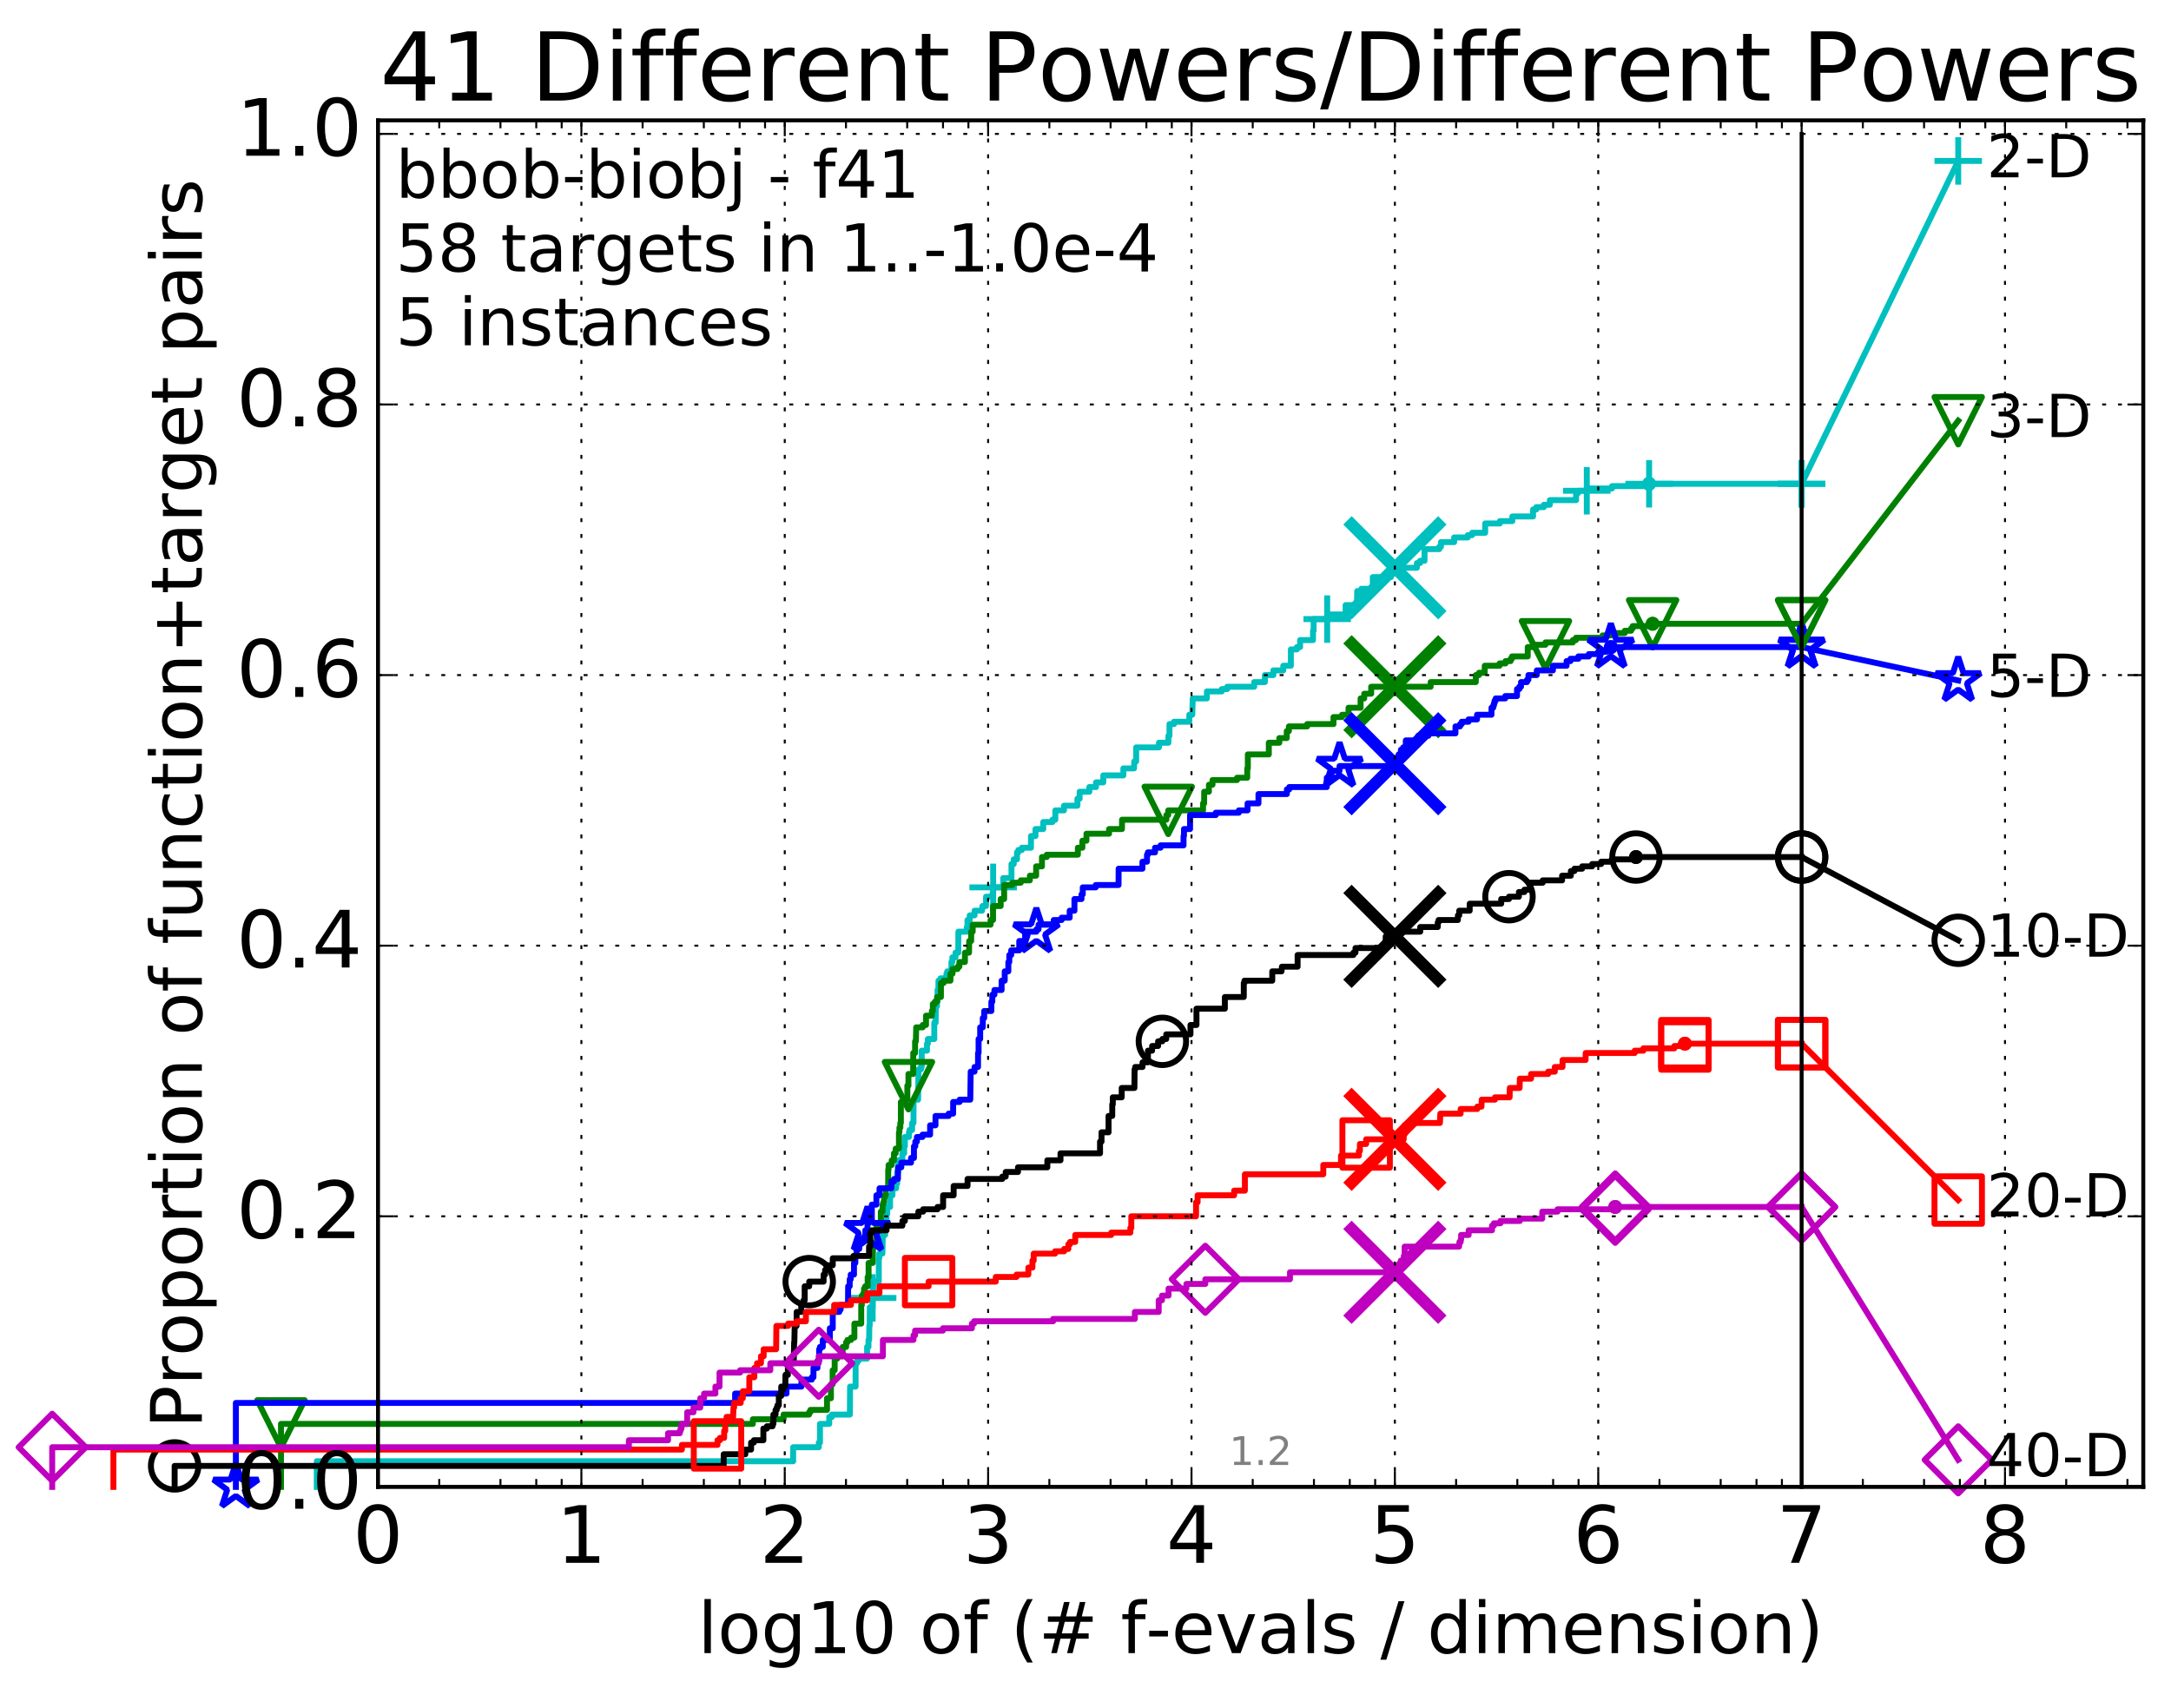 <?xml version="1.0" encoding="utf-8" standalone="no"?>
<!DOCTYPE svg PUBLIC "-//W3C//DTD SVG 1.1//EN"
  "http://www.w3.org/Graphics/SVG/1.1/DTD/svg11.dtd">
<!-- Created with matplotlib (http://matplotlib.org/) -->
<svg height="432pt" version="1.1" viewBox="0 0 549 432" width="549pt" xmlns="http://www.w3.org/2000/svg" xmlns:xlink="http://www.w3.org/1999/xlink">
 <defs>
  <style type="text/css">
*{stroke-linecap:butt;stroke-linejoin:round;stroke-miterlimit:100000;}
  </style>
 </defs>
 <g id="figure_1">
  <g id="patch_1">
   <path d="M 0 432.436 
L 549.192 432.436 
L 549.192 0 
L 0 0 
z
" style="fill:#ffffff;"/>
  </g>
  <g id="axes_1">
   <g id="patch_2">
    <path d="M 95.592 376.036 
L 541.992 376.036 
L 541.992 30.436 
L 95.592 30.436 
z
" style="fill:#ffffff;"/>
   </g>
   <g id="line2d_1">
    <defs>
     <path d="M 0 1.5 
C 0.398 1.5 0.779 1.342 1.061 1.061 
C 1.342 0.779 1.5 0.398 1.5 0 
C 1.5 -0.398 1.342 -0.779 1.061 -1.061 
C 0.779 -1.342 0.398 -1.5 0 -1.5 
C -0.398 -1.5 -0.779 -1.342 -1.061 -1.061 
C -1.342 -0.779 -1.5 -0.398 -1.5 0 
C -1.5 0.398 -1.342 0.779 -1.061 1.061 
C -0.779 1.342 -0.398 1.5 0 1.5 
z
" id="md97a137af0" style="stroke:#00bfbf;stroke-width:0.5;"/>
    </defs>
    <g>
     <use style="fill:#00bfbf;stroke:#00bfbf;stroke-width:0.5;" x="417.027" xlink:href="#md97a137af0" y="122.352"/>
     <use style="fill:#00bfbf;stroke:#00bfbf;stroke-width:0.5;" x="417.027" xlink:href="#md97a137af0" y="122.352"/>
    </g>
   </g>
   <g id="line2d_2">
    <path d="M 80.11 376.036 
L 80.11 369.547 
L 200.578 369.547 
L 200.578 366.007 
L 207.054 366.007 
L 207.054 364.827 
L 207.356 364.827 
L 207.356 360.107 
L 209.701 360.107 
L 209.701 358.337 
L 210.366 358.337 
L 210.366 357.747 
L 214.913 357.747 
L 214.967 350.668 
L 216.362 350.668 
L 216.362 344.768 
L 216.709 344.768 
L 216.709 344.178 
L 217.1 344.178 
L 217.1 343.588 
L 219.269 343.588 
L 219.269 340.639 
L 219.618 340.639 
L 219.618 338.869 
L 219.79 338.869 
L 219.833 335.329 
L 219.919 335.329 
L 219.961 330.609 
L 220.675 330.609 
L 220.675 328.249 
L 220.798 328.249 
L 220.798 324.71 
L 221.002 324.71 
L 221.002 324.12 
L 222.229 324.12 
L 222.229 318.22 
L 222.344 318.22 
L 222.344 317.04 
L 223.135 317.04 
L 223.246 312.32 
L 223.827 312.32 
L 223.827 310.55 
L 224.041 310.55 
L 224.041 308.191 
L 224.182 308.191 
L 224.182 307.011 
L 224.358 307.011 
L 224.358 305.241 
L 225.081 305.241 
L 225.081 302.291 
L 225.683 302.291 
L 225.683 300.521 
L 226.62 300.521 
L 226.62 299.341 
L 226.872 299.341 
L 226.872 296.391 
L 227.121 296.391 
L 227.121 293.442 
L 228.178 293.442 
L 228.178 291.672 
L 228.645 291.672 
L 228.645 289.902 
L 228.818 289.902 
L 228.818 287.542 
L 229.854 287.542 
L 229.854 286.362 
L 229.991 286.362 
L 229.991 285.772 
L 230.661 285.772 
L 230.661 284.002 
L 231.001 284.002 
L 231.027 278.102 
L 232.166 278.102 
L 232.265 271.023 
L 232.289 271.023 
L 232.289 270.433 
L 232.895 270.433 
L 232.895 269.843 
L 233.085 269.843 
L 233.085 265.713 
L 234.418 265.713 
L 234.418 263.943 
L 234.64 263.943 
L 234.64 262.763 
L 236.259 262.763 
L 236.259 258.634 
L 236.606 258.634 
L 236.646 254.504 
L 236.947 254.504 
L 236.947 253.324 
L 237.086 253.324 
L 237.086 250.374 
L 237.303 250.374 
L 237.322 248.014 
L 237.826 248.014 
L 237.826 247.424 
L 239.326 247.424 
L 239.326 246.245 
L 239.54 246.245 
L 239.54 245.655 
L 240.597 245.655 
L 240.597 243.295 
L 240.832 243.295 
L 240.832 242.115 
L 241.622 242.115 
L 241.622 240.935 
L 242.322 240.935 
L 242.353 235.625 
L 244.485 235.625 
L 244.485 234.445 
L 244.655 234.445 
L 244.655 232.675 
L 245.226 232.675 
L 245.226 231.495 
L 246.444 231.495 
L 246.444 230.316 
L 248.34 230.316 
L 248.436 229.136 
L 249.346 229.136 
L 249.346 226.776 
L 250.903 226.776 
L 250.903 226.186 
L 251.147 226.186 
L 251.147 224.416 
L 253.697 224.416 
L 253.697 222.056 
L 255.78 222.056 
L 255.78 218.516 
L 256.356 218.516 
L 256.356 217.336 
L 257.176 217.336 
L 257.176 215.566 
L 257.512 215.566 
L 257.512 214.977 
L 258.406 214.977 
L 258.406 214.387 
L 260.714 214.387 
L 260.714 211.437 
L 261.853 211.437 
L 261.853 209.667 
L 263.816 209.667 
L 263.816 207.897 
L 266.138 207.897 
L 266.138 207.307 
L 266.87 207.307 
L 266.87 204.947 
L 269.056 204.947 
L 269.056 203.767 
L 272.455 203.767 
L 272.455 201.997 
L 273.017 201.997 
L 273.017 200.227 
L 275.476 200.227 
L 275.476 199.048 
L 277.155 199.048 
L 277.155 197.868 
L 279.002 197.868 
L 279.002 196.098 
L 284.076 196.098 
L 284.076 194.328 
L 286.784 194.328 
L 286.829 192.558 
L 287.317 192.558 
L 287.317 189.018 
L 293.072 189.018 
L 293.072 187.838 
L 295.468 187.838 
L 295.468 186.068 
L 295.736 186.068 
L 295.736 183.119 
L 296.883 183.119 
L 296.883 182.529 
L 300.754 182.529 
L 300.754 180.759 
L 301.506 180.759 
L 301.613 176.629 
L 305.198 176.629 
L 305.198 174.859 
L 308.966 174.859 
L 308.966 174.269 
L 310.332 174.269 
L 310.332 173.679 
L 317.167 173.679 
L 317.167 172.499 
L 319.864 172.499 
L 319.864 170.729 
L 322 170.729 
L 322 169.549 
L 324.508 169.549 
L 324.508 168.369 
L 326.432 168.369 
L 326.432 164.24 
L 327.96 164.24 
L 327.96 163.65 
L 328.765 163.65 
L 328.765 161.88 
L 332.03 161.88 
L 332.03 159.52 
L 332.186 159.52 
L 332.186 156.57 
L 335.62 156.57 
L 335.62 155.39 
L 340.277 155.39 
L 340.277 153.03 
L 343.144 153.03 
L 343.205 149.491 
L 344.265 149.491 
L 344.265 148.901 
L 346.878 148.901 
L 346.878 148.311 
L 347.149 148.311 
L 347.149 145.951 
L 351.728 145.951 
L 351.728 143.591 
L 358.303 143.591 
L 358.303 142.411 
L 359.111 142.411 
L 359.111 141.821 
L 360.235 141.821 
L 360.235 138.871 
L 363.963 138.871 
L 363.963 138.281 
L 364.388 138.281 
L 364.388 137.101 
L 367.725 137.101 
L 367.725 135.922 
L 371.179 135.922 
L 371.179 135.332 
L 372.285 135.332 
L 372.285 134.742 
L 375.57 134.742 
L 375.57 132.382 
L 379.294 132.382 
L 379.294 131.792 
L 382.437 131.792 
L 382.437 130.612 
L 387.681 130.612 
L 387.681 128.842 
L 388.494 128.842 
L 388.494 128.252 
L 390.406 128.252 
L 390.406 127.662 
L 391.926 127.662 
L 391.926 126.482 
L 398.564 126.482 
L 398.564 124.712 
L 399.067 124.712 
L 399.067 124.122 
L 401.266 124.122 
L 401.266 123.532 
L 407.652 123.532 
L 407.652 122.942 
L 417.027 122.942 
L 417.027 122.352 
L 455.592 122.352 
L 455.592 122.352 
" style="fill:none;stroke:#00bfbf;stroke-linecap:square;stroke-width:1.5;"/>
   </g>
   <g id="line2d_3">
    <defs>
     <path d="M -6 0 
L 6 0 
M 0 6 
L 0 -6 
" id="mc7485906ea" style="stroke:#00bfbf;stroke-width:1.5;"/>
    </defs>
    <g>
     <use style="fill:none;stroke:#00bfbf;stroke-width:1.5;" x="220.675" xlink:href="#mc7485906ea" y="328.249"/>
     <use style="fill:none;stroke:#00bfbf;stroke-width:1.5;" x="251.147" xlink:href="#mc7485906ea" y="224.416"/>
     <use style="fill:none;stroke:#00bfbf;stroke-width:1.5;" x="335.62" xlink:href="#mc7485906ea" y="156.57"/>
     <use style="fill:none;stroke:#00bfbf;stroke-width:1.5;" x="401.266" xlink:href="#mc7485906ea" y="124.122"/>
     <use style="fill:none;stroke:#00bfbf;stroke-width:1.5;" x="417.027" xlink:href="#mc7485906ea" y="122.352"/>
     <use style="fill:none;stroke:#00bfbf;stroke-width:1.5;" x="455.592" xlink:href="#mc7485906ea" y="122.352"/>
    </g>
   </g>
   <g id="line2d_4"/>
   <g id="line2d_5">
    <path clip-path="url(#paf524f8ec8)" d="M 352.747 143.591 
" style="fill:none;stroke:#00bfbf;stroke-linecap:square;"/>
    <defs>
     <path d="M -12 12 
L 12 -12 
M -12 -12 
L 12 12 
" id="m7358ca72bb" style="stroke:#00bfbf;stroke-width:3.0;"/>
    </defs>
    <g clip-path="url(#paf524f8ec8)">
     <use style="fill:#00bfbf;stroke:#00bfbf;stroke-width:3.0;" x="352.747" xlink:href="#m7358ca72bb" y="143.591"/>
    </g>
   </g>
   <g id="line2d_6">
    <defs>
     <path d="M 0 1.5 
C 0.398 1.5 0.779 1.342 1.061 1.061 
C 1.342 0.779 1.5 0.398 1.5 0 
C 1.5 -0.398 1.342 -0.779 1.061 -1.061 
C 0.779 -1.342 0.398 -1.5 0 -1.5 
C -0.398 -1.5 -0.779 -1.342 -1.061 -1.061 
C -1.342 -0.779 -1.5 -0.398 -1.5 0 
C -1.5 0.398 -1.342 0.779 -1.061 1.061 
C -0.779 1.342 -0.398 1.5 0 1.5 
z
" id="m775abba63f" style="stroke:#008000;stroke-width:0.5;"/>
    </defs>
    <g>
     <use style="fill:#008000;stroke:#008000;stroke-width:0.5;" x="417.911" xlink:href="#m775abba63f" y="157.75"/>
     <use style="fill:#008000;stroke:#008000;stroke-width:0.5;" x="417.911" xlink:href="#m775abba63f" y="157.75"/>
    </g>
   </g>
   <g id="line2d_7">
    <path d="M 71.054 376.036 
L 71.054 360.107 
L 190.376 360.107 
L 190.376 358.927 
L 198.149 358.927 
L 198.149 357.747 
L 204.593 357.747 
L 204.593 357.157 
L 204.93 357.157 
L 204.93 356.567 
L 209.132 356.567 
L 209.132 353.618 
L 210.125 353.618 
L 210.125 350.078 
L 210.562 350.078 
L 210.562 346.538 
L 211.075 346.538 
L 211.075 343.588 
L 211.742 343.588 
L 211.742 342.998 
L 213.096 342.998 
L 213.096 340.639 
L 213.968 340.639 
L 213.968 339.459 
L 214.3 339.459 
L 214.3 338.869 
L 215.232 338.869 
L 215.232 338.279 
L 216.059 338.279 
L 216.059 334.739 
L 217.784 334.739 
L 217.784 330.019 
L 217.94 330.019 
L 217.94 327.659 
L 218.311 327.659 
L 218.311 327.069 
L 218.493 327.069 
L 218.493 325.889 
L 218.795 325.889 
L 218.795 325.299 
L 219.415 325.299 
L 219.415 322.94 
L 219.647 322.94 
L 219.647 319.4 
L 220.688 319.4 
L 220.771 315.27 
L 220.989 315.27 
L 220.989 314.68 
L 221.604 314.68 
L 221.684 309.96 
L 222.737 309.96 
L 222.737 306.421 
L 223.184 306.421 
L 223.184 304.651 
L 223.356 304.651 
L 223.356 304.061 
L 223.574 304.061 
L 223.574 302.881 
L 223.743 302.881 
L 223.743 302.291 
L 223.981 302.291 
L 223.981 300.521 
L 224.59 300.521 
L 224.613 295.801 
L 224.705 295.801 
L 224.705 294.621 
L 225.496 294.621 
L 225.496 293.442 
L 226.065 293.442 
L 226.065 291.672 
L 226.493 291.672 
L 226.493 290.492 
L 227.326 290.492 
L 227.326 286.362 
L 227.448 286.362 
L 227.448 285.182 
L 227.671 285.182 
L 227.671 284.002 
L 227.811 284.002 
L 227.811 278.692 
L 228.519 278.692 
L 228.519 278.102 
L 229.449 278.102 
L 229.449 274.563 
L 229.726 274.563 
L 229.726 271.613 
L 230.923 271.613 
L 230.94 266.303 
L 231.405 266.303 
L 231.405 263.353 
L 231.608 263.353 
L 231.692 259.814 
L 233.328 259.814 
L 233.328 259.224 
L 234.171 259.224 
L 234.171 256.864 
L 235.641 256.864 
L 235.641 255.684 
L 235.893 255.684 
L 235.893 253.914 
L 236.402 253.914 
L 236.402 253.324 
L 236.954 253.324 
L 236.954 252.144 
L 237.941 252.144 
L 237.941 248.604 
L 238.616 248.604 
L 238.616 248.014 
L 240.347 248.014 
L 240.347 246.245 
L 240.877 246.245 
L 240.877 245.065 
L 242.144 245.065 
L 242.144 244.475 
L 242.602 244.475 
L 242.602 243.295 
L 244.011 243.295 
L 244.011 240.935 
L 245.051 240.935 
L 245.088 237.985 
L 245.59 237.985 
L 245.59 235.625 
L 245.974 235.625 
L 245.974 233.855 
L 250.494 233.855 
L 250.494 232.675 
L 251.116 232.675 
L 251.116 229.136 
L 253.051 229.136 
L 253.051 227.366 
L 253.925 227.366 
L 253.925 223.826 
L 255.999 223.826 
L 255.999 223.236 
L 258.135 223.236 
L 258.135 222.646 
L 260.426 222.646 
L 260.426 221.466 
L 262.016 221.466 
L 262.016 219.106 
L 263.488 219.106 
L 263.488 216.746 
L 264.702 216.746 
L 264.702 216.156 
L 272.569 216.156 
L 272.569 214.387 
L 273.714 214.387 
L 273.714 212.617 
L 274.74 212.617 
L 274.74 210.847 
L 280.459 210.847 
L 280.459 209.667 
L 283.723 209.667 
L 283.739 207.307 
L 294.951 207.307 
L 294.951 206.127 
L 295.417 206.127 
L 295.417 204.947 
L 304.221 204.947 
L 304.221 203.177 
L 304.507 203.177 
L 304.507 200.227 
L 305.714 200.227 
L 305.714 198.458 
L 306.618 198.458 
L 306.618 197.278 
L 312.823 197.278 
L 312.823 196.688 
L 315.403 196.688 
L 315.403 194.328 
L 315.554 194.328 
L 315.554 190.788 
L 320.859 190.788 
L 320.859 187.838 
L 323.516 187.838 
L 323.516 186.658 
L 325.392 186.658 
L 325.392 184.888 
L 325.94 184.888 
L 325.94 183.708 
L 330.559 183.708 
L 330.559 183.119 
L 337.214 183.119 
L 337.214 181.349 
L 339.376 181.349 
L 339.376 180.759 
L 341.012 180.759 
L 341.012 178.989 
L 344.066 178.989 
L 344.066 176.629 
L 344.981 176.629 
L 344.981 175.449 
L 346.742 175.449 
L 346.742 173.679 
L 361.784 173.679 
L 361.784 172.499 
L 373.199 172.499 
L 373.199 170.729 
L 374.011 170.729 
L 374.011 170.139 
L 375.454 170.139 
L 375.454 168.369 
L 379.207 168.369 
L 379.207 167.78 
L 380.717 167.78 
L 380.717 167.19 
L 382.004 167.19 
L 382.004 166.6 
L 382.351 166.6 
L 382.351 166.01 
L 386.332 166.01 
L 386.332 163.65 
L 387.612 163.65 
L 387.612 163.06 
L 390.815 163.06 
L 390.815 162.47 
L 397.743 162.47 
L 397.743 161.88 
L 398.52 161.88 
L 398.52 161.29 
L 405.259 161.29 
L 405.259 160.7 
L 407.291 160.7 
L 407.291 160.11 
L 410.873 160.11 
L 410.873 159.52 
L 412.469 159.52 
L 412.469 158.93 
L 412.875 158.93 
L 412.875 158.34 
L 417.911 158.34 
L 417.911 157.75 
L 455.592 157.75 
L 455.592 157.75 
" style="fill:none;stroke:#008000;stroke-linecap:square;stroke-width:1.5;"/>
   </g>
   <g id="line2d_8">
    <defs>
     <path d="M -0 6 
L 6 -6 
L -6 -6 
z
" id="m571c0cbb0d" style="stroke:#008000;stroke-linejoin:miter;stroke-width:1.5;"/>
    </defs>
    <g>
     <use style="fill:none;stroke:#008000;stroke-linejoin:miter;stroke-width:1.5;" x="71.054" xlink:href="#m571c0cbb0d" y="360.107"/>
     <use style="fill:none;stroke:#008000;stroke-linejoin:miter;stroke-width:1.5;" x="229.726" xlink:href="#m571c0cbb0d" y="274.563"/>
     <use style="fill:none;stroke:#008000;stroke-linejoin:miter;stroke-width:1.5;" x="295.417" xlink:href="#m571c0cbb0d" y="204.947"/>
     <use style="fill:none;stroke:#008000;stroke-linejoin:miter;stroke-width:1.5;" x="390.815" xlink:href="#m571c0cbb0d" y="163.06"/>
     <use style="fill:none;stroke:#008000;stroke-linejoin:miter;stroke-width:1.5;" x="417.911" xlink:href="#m571c0cbb0d" y="157.75"/>
     <use style="fill:none;stroke:#008000;stroke-linejoin:miter;stroke-width:1.5;" x="455.592" xlink:href="#m571c0cbb0d" y="157.75"/>
    </g>
   </g>
   <g id="line2d_9"/>
   <g id="line2d_10">
    <path clip-path="url(#paf524f8ec8)" d="M 352.743 173.679 
" style="fill:none;stroke:#008000;stroke-linecap:square;"/>
    <defs>
     <path d="M -12 12 
L 12 -12 
M -12 -12 
L 12 12 
" id="mf23e87b827" style="stroke:#008000;stroke-width:3.0;"/>
    </defs>
    <g clip-path="url(#paf524f8ec8)">
     <use style="fill:#008000;stroke:#008000;stroke-width:3.0;" x="352.743" xlink:href="#mf23e87b827" y="173.679"/>
    </g>
   </g>
   <g id="line2d_11">
    <defs>
     <path d="M 0 1.5 
C 0.398 1.5 0.779 1.342 1.061 1.061 
C 1.342 0.779 1.5 0.398 1.5 0 
C 1.5 -0.398 1.342 -0.779 1.061 -1.061 
C 0.779 -1.342 0.398 -1.5 0 -1.5 
C -0.398 -1.5 -0.779 -1.342 -1.061 -1.061 
C -1.342 -0.779 -1.5 -0.398 -1.5 0 
C -1.5 0.398 -1.342 0.779 -1.061 1.061 
C -0.779 1.342 -0.398 1.5 0 1.5 
z
" id="m80b333abbe" style="stroke:#0000ff;stroke-width:0.5;"/>
    </defs>
    <g>
     <use style="fill:#0000ff;stroke:#0000ff;stroke-width:0.5;" x="407.356" xlink:href="#m80b333abbe" y="163.65"/>
     <use style="fill:#0000ff;stroke:#0000ff;stroke-width:0.5;" x="407.356" xlink:href="#m80b333abbe" y="163.65"/>
    </g>
   </g>
   <g id="line2d_12">
    <path d="M 59.645 376.036 
L 59.645 354.798 
L 185.894 354.798 
L 185.894 352.438 
L 198.891 352.438 
L 198.891 350.668 
L 202.669 350.668 
L 202.669 349.488 
L 202.854 349.488 
L 202.854 348.898 
L 205.284 348.898 
L 205.284 348.308 
L 205.707 348.308 
L 205.707 345.948 
L 206.717 345.948 
L 206.717 344.178 
L 207.145 344.178 
L 207.145 341.228 
L 207.356 341.228 
L 207.356 340.639 
L 208.064 340.639 
L 208.064 338.869 
L 209.849 338.869 
L 209.849 335.919 
L 210.588 335.919 
L 210.588 331.789 
L 212.237 331.789 
L 212.237 331.199 
L 212.572 331.199 
L 212.572 330.019 
L 214.438 330.019 
L 214.482 325.299 
L 214.871 325.299 
L 214.871 323.53 
L 215.126 323.53 
L 215.126 322.35 
L 215.957 322.35 
L 215.957 319.4 
L 216.301 319.4 
L 216.301 317.63 
L 216.601 317.63 
L 216.601 315.86 
L 217.284 315.86 
L 217.284 313.5 
L 218.39 313.5 
L 218.39 312.91 
L 218.825 312.91 
L 218.825 311.14 
L 219.374 311.14 
L 219.374 309.37 
L 219.67 309.37 
L 219.67 308.191 
L 220.467 308.191 
L 220.467 304.651 
L 221.62 304.651 
L 221.62 302.291 
L 222.413 302.291 
L 222.413 300.521 
L 225.424 300.521 
L 225.424 298.751 
L 226.108 298.751 
L 226.108 298.161 
L 227.071 298.161 
L 227.096 295.211 
L 227.923 295.211 
L 227.923 294.031 
L 230.384 294.031 
L 230.384 292.852 
L 231.12 292.852 
L 231.12 289.902 
L 231.459 289.902 
L 231.459 288.722 
L 231.863 288.722 
L 231.863 287.542 
L 233.278 287.542 
L 233.278 286.952 
L 235.203 286.952 
L 235.203 284.592 
L 236.565 284.592 
L 236.565 282.232 
L 239.882 282.232 
L 239.882 281.642 
L 241.032 281.642 
L 241.032 278.692 
L 242.676 278.692 
L 242.676 278.102 
L 245.363 278.102 
L 245.467 271.023 
L 246.436 271.023 
L 246.436 269.843 
L 247.325 269.843 
L 247.325 266.303 
L 247.464 266.303 
L 247.464 262.763 
L 247.864 262.763 
L 247.864 259.814 
L 248.524 259.814 
L 248.524 257.454 
L 248.886 257.454 
L 248.886 255.684 
L 250.697 255.684 
L 250.697 253.324 
L 250.933 253.324 
L 250.933 251.554 
L 251.468 251.554 
L 251.468 250.374 
L 253.285 250.374 
L 253.285 248.014 
L 254.076 248.014 
L 254.076 245.655 
L 254.99 245.655 
L 254.99 243.295 
L 255.233 243.295 
L 255.233 241.525 
L 255.713 241.525 
L 255.713 240.345 
L 257.75 240.345 
L 257.75 237.985 
L 259.232 237.985 
L 259.232 235.625 
L 262.081 235.625 
L 262.081 235.035 
L 262.625 235.035 
L 262.625 233.855 
L 266.464 233.855 
L 266.464 232.675 
L 268.461 232.675 
L 268.461 232.085 
L 270.503 232.085 
L 270.503 230.316 
L 271.703 230.316 
L 271.703 227.366 
L 273.491 227.366 
L 273.491 226.186 
L 273.808 226.186 
L 273.808 224.416 
L 277.079 224.416 
L 277.079 223.826 
L 282.857 223.826 
L 282.879 219.696 
L 288.9 219.696 
L 288.9 217.926 
L 290.049 217.926 
L 290.049 216.156 
L 290.277 216.156 
L 290.277 215.566 
L 292.079 215.566 
L 292.079 214.387 
L 293.477 214.387 
L 293.477 213.797 
L 299.291 213.797 
L 299.291 211.437 
L 299.403 211.437 
L 299.403 209.667 
L 300.943 209.667 
L 300.943 206.127 
L 307.439 206.127 
L 307.439 205.537 
L 313.272 205.537 
L 313.272 204.947 
L 315.483 204.947 
L 315.483 203.177 
L 318.238 203.177 
L 318.238 200.817 
L 325.422 200.817 
L 325.422 199.637 
L 326.025 199.637 
L 326.025 199.048 
L 335.517 199.048 
L 335.517 196.688 
L 336.396 196.688 
L 336.396 196.098 
L 336.723 196.098 
L 336.723 194.918 
L 338.746 194.918 
L 338.746 193.738 
L 352.41 193.738 
L 352.41 193.148 
L 353.482 193.148 
L 353.483 191.968 
L 353.697 191.968 
L 353.697 190.788 
L 354.256 190.788 
L 354.26 189.608 
L 354.836 189.608 
L 354.836 189.018 
L 355.501 189.018 
L 355.501 187.248 
L 358.641 187.248 
L 358.641 186.068 
L 361.231 186.068 
L 361.231 185.478 
L 368.057 185.478 
L 368.057 183.708 
L 369.215 183.708 
L 369.215 183.119 
L 369.64 183.119 
L 369.64 182.529 
L 371.366 182.529 
L 371.366 181.939 
L 373.511 181.939 
L 373.511 180.759 
L 377.165 180.759 
L 377.168 178.989 
L 377.601 178.989 
L 377.601 178.399 
L 377.794 178.399 
L 377.794 177.809 
L 377.946 177.809 
L 377.946 177.219 
L 378.235 177.219 
L 378.235 176.629 
L 380.645 176.629 
L 380.645 176.039 
L 383.619 176.039 
L 383.621 174.269 
L 384.205 174.269 
L 384.205 173.679 
L 384.635 173.679 
L 384.635 172.499 
L 386.147 172.499 
L 386.147 171.909 
L 386.503 171.909 
L 386.504 170.729 
L 388.619 170.729 
L 388.621 169.549 
L 392.703 169.549 
L 392.703 168.369 
L 396.154 168.369 
L 396.154 167.19 
L 397.147 167.19 
L 397.147 166.6 
L 399.144 166.6 
L 399.144 166.01 
L 401.777 166.01 
L 401.777 165.42 
L 404.134 165.42 
L 404.134 164.83 
L 406.267 164.83 
L 406.267 164.24 
L 407.356 164.24 
L 407.356 163.65 
L 455.592 163.65 
L 455.592 163.65 
" style="fill:none;stroke:#0000ff;stroke-linecap:square;stroke-width:1.5;"/>
   </g>
   <g id="line2d_13">
    <defs>
     <path d="M 0 -6 
L -1.347 -1.854 
L -5.706 -1.854 
L -2.18 0.708 
L -3.527 4.854 
L -0 2.292 
L 3.527 4.854 
L 2.18 0.708 
L 5.706 -1.854 
L 1.347 -1.854 
z
" id="m000a368d4a" style="stroke:#0000ff;stroke-linejoin:bevel;stroke-width:1.5;"/>
    </defs>
    <g>
     <use style="fill:none;stroke:#0000ff;stroke-linejoin:bevel;stroke-width:1.5;" x="59.645" xlink:href="#m000a368d4a" y="376.036"/>
     <use style="fill:none;stroke:#0000ff;stroke-linejoin:bevel;stroke-width:1.5;" x="219.374" xlink:href="#m000a368d4a" y="311.14"/>
     <use style="fill:none;stroke:#0000ff;stroke-linejoin:bevel;stroke-width:1.5;" x="262.081" xlink:href="#m000a368d4a" y="235.625"/>
     <use style="fill:none;stroke:#0000ff;stroke-linejoin:bevel;stroke-width:1.5;" x="338.746" xlink:href="#m000a368d4a" y="193.738"/>
     <use style="fill:none;stroke:#0000ff;stroke-linejoin:bevel;stroke-width:1.5;" x="407.356" xlink:href="#m000a368d4a" y="163.65"/>
     <use style="fill:none;stroke:#0000ff;stroke-linejoin:bevel;stroke-width:1.5;" x="455.592" xlink:href="#m000a368d4a" y="163.65"/>
    </g>
   </g>
   <g id="line2d_14"/>
   <g id="line2d_15">
    <path clip-path="url(#paf524f8ec8)" d="M 352.74 193.148 
" style="fill:none;stroke:#0000ff;stroke-linecap:square;"/>
    <defs>
     <path d="M -12 12 
L 12 -12 
M -12 -12 
L 12 12 
" id="mab48a640b5" style="stroke:#0000ff;stroke-width:3.0;"/>
    </defs>
    <g clip-path="url(#paf524f8ec8)">
     <use style="fill:#0000ff;stroke:#0000ff;stroke-width:3.0;" x="352.74" xlink:href="#mab48a640b5" y="193.148"/>
    </g>
   </g>
   <g id="line2d_16">
    <defs>
     <path d="M 0 1.5 
C 0.398 1.5 0.779 1.342 1.061 1.061 
C 1.342 0.779 1.5 0.398 1.5 0 
C 1.5 -0.398 1.342 -0.779 1.061 -1.061 
C 0.779 -1.342 0.398 -1.5 0 -1.5 
C -0.398 -1.5 -0.779 -1.342 -1.061 -1.061 
C -1.342 -0.779 -1.5 -0.398 -1.5 0 
C -1.5 0.398 -1.342 0.779 -1.061 1.061 
C -0.779 1.342 -0.398 1.5 0 1.5 
z
" id="m02452e4b73" style="stroke:#000000;stroke-width:0.5;"/>
    </defs>
    <g>
     <use style="stroke:#000000;stroke-width:0.5;" x="413.712" xlink:href="#m02452e4b73" y="216.746"/>
     <use style="stroke:#000000;stroke-width:0.5;" x="413.712" xlink:href="#m02452e4b73" y="216.746"/>
    </g>
   </g>
   <g id="line2d_17">
    <path d="M 44.163 376.036 
L 44.163 370.727 
L 183.012 370.727 
L 183.012 367.777 
L 188.481 367.777 
L 188.481 366.597 
L 189.933 366.597 
L 189.933 364.827 
L 190.641 364.827 
L 190.641 364.237 
L 193.042 364.237 
L 193.042 361.287 
L 193.935 361.287 
L 193.935 360.697 
L 195.364 360.697 
L 195.364 360.107 
L 195.568 360.107 
L 195.568 357.747 
L 196.12 357.747 
L 196.12 356.567 
L 196.416 356.567 
L 196.416 355.978 
L 196.611 355.978 
L 196.611 355.388 
L 196.948 355.388 
L 196.948 353.028 
L 197.56 353.028 
L 197.56 350.668 
L 198.582 350.668 
L 198.627 347.718 
L 199.239 347.718 
L 199.239 344.768 
L 200.719 344.768 
L 200.82 339.459 
L 200.88 339.459 
L 200.96 335.329 
L 201.434 335.329 
L 201.454 331.789 
L 202.614 331.789 
L 202.614 330.019 
L 203.199 330.019 
L 203.199 328.839 
L 203.486 328.839 
L 203.486 325.299 
L 204.633 325.299 
L 204.633 324.12 
L 208.266 324.12 
L 208.266 322.35 
L 208.651 322.35 
L 208.651 321.17 
L 209.016 321.17 
L 209.016 319.99 
L 210.588 319.99 
L 210.588 318.22 
L 215.814 318.22 
L 215.814 317.63 
L 219.764 317.63 
L 219.764 315.27 
L 220.064 315.27 
L 220.064 311.73 
L 220.509 311.73 
L 220.509 311.14 
L 224.196 311.14 
L 224.196 309.96 
L 228.196 309.96 
L 228.196 308.781 
L 228.823 308.781 
L 228.823 307.601 
L 232.23 307.601 
L 232.23 306.421 
L 233.437 306.421 
L 233.437 305.831 
L 237.078 305.831 
L 237.078 305.241 
L 238.494 305.241 
L 238.494 302.291 
L 241.158 302.291 
L 241.158 299.931 
L 244.672 299.931 
L 244.672 298.161 
L 253.455 298.161 
L 253.455 297.571 
L 254.317 297.571 
L 254.317 296.391 
L 257.429 296.391 
L 257.429 295.211 
L 264.849 295.211 
L 264.849 293.442 
L 268.176 293.442 
L 268.176 291.672 
L 278.175 291.672 
L 278.175 288.722 
L 278.551 288.722 
L 278.551 286.362 
L 280.329 286.362 
L 280.329 282.232 
L 281.264 282.232 
L 281.264 279.282 
L 281.406 279.282 
L 281.406 277.513 
L 283.655 277.513 
L 283.655 275.153 
L 286.868 275.153 
L 286.918 270.433 
L 287.065 270.433 
L 287.065 269.843 
L 288.922 269.843 
L 288.922 268.663 
L 290.287 268.663 
L 290.287 265.713 
L 291.346 265.713 
L 291.346 264.533 
L 292.856 264.533 
L 292.856 263.353 
L 293.939 263.353 
L 293.939 262.763 
L 294.92 262.763 
L 294.92 261.584 
L 301.046 261.584 
L 301.046 259.224 
L 302.565 259.224 
L 302.565 255.094 
L 309.742 255.094 
L 309.742 252.144 
L 314.527 252.144 
L 314.527 248.604 
L 314.7 248.604 
L 314.7 248.014 
L 321.729 248.014 
L 321.729 245.655 
L 324.072 245.655 
L 324.171 244.475 
L 328.135 244.475 
L 328.135 241.525 
L 342.241 241.525 
L 342.241 240.935 
L 342.77 240.935 
L 342.77 239.755 
L 350.375 239.755 
L 350.415 236.805 
L 353.635 236.805 
L 353.635 236.215 
L 354.288 236.215 
L 354.288 235.625 
L 359.147 235.625 
L 359.147 234.445 
L 363.582 234.445 
L 363.582 233.265 
L 363.787 233.265 
L 363.787 232.675 
L 368.672 232.675 
L 368.672 231.495 
L 369.008 231.495 
L 369.008 230.316 
L 371.653 230.316 
L 371.653 228.546 
L 379.622 228.546 
L 379.622 227.366 
L 381.594 227.366 
L 381.594 226.776 
L 384.098 226.776 
L 384.098 225.596 
L 385.483 225.596 
L 385.483 225.006 
L 386.943 225.006 
L 387.015 223.236 
L 390.122 223.236 
L 390.122 222.646 
L 395.02 222.646 
L 395.02 221.466 
L 397.236 221.466 
L 397.236 220.286 
L 398.154 220.286 
L 398.154 219.696 
L 400.091 219.696 
L 400.091 219.106 
L 402.623 219.106 
L 402.623 218.516 
L 404.896 218.516 
L 404.896 217.926 
L 407.558 217.926 
L 407.558 217.336 
L 413.712 217.336 
L 413.712 216.746 
L 455.592 216.746 
L 455.592 216.746 
" style="fill:none;stroke:#000000;stroke-linecap:square;stroke-width:1.5;"/>
   </g>
   <g id="line2d_18">
    <defs>
     <path d="M 0 6 
C 1.591 6 3.117 5.368 4.243 4.243 
C 5.368 3.117 6 1.591 6 0 
C 6 -1.591 5.368 -3.117 4.243 -4.243 
C 3.117 -5.368 1.591 -6 0 -6 
C -1.591 -6 -3.117 -5.368 -4.243 -4.243 
C -5.368 -3.117 -6 -1.591 -6 0 
C -6 1.591 -5.368 3.117 -4.243 4.243 
C -3.117 5.368 -1.591 6 0 6 
z
" id="m84c266bf5d" style="stroke:#000000;stroke-width:1.5;"/>
    </defs>
    <g>
     <use style="fill:none;stroke:#000000;stroke-width:1.5;" x="44.163" xlink:href="#m84c266bf5d" y="370.727"/>
     <use style="fill:none;stroke:#000000;stroke-width:1.5;" x="204.633" xlink:href="#m84c266bf5d" y="324.12"/>
     <use style="fill:none;stroke:#000000;stroke-width:1.5;" x="293.939" xlink:href="#m84c266bf5d" y="263.353"/>
     <use style="fill:none;stroke:#000000;stroke-width:1.5;" x="381.594" xlink:href="#m84c266bf5d" y="226.776"/>
     <use style="fill:none;stroke:#000000;stroke-width:1.5;" x="413.712" xlink:href="#m84c266bf5d" y="216.746"/>
     <use style="fill:none;stroke:#000000;stroke-width:1.5;" x="455.592" xlink:href="#m84c266bf5d" y="216.746"/>
    </g>
   </g>
   <g id="line2d_19"/>
   <g id="line2d_20">
    <path clip-path="url(#paf524f8ec8)" d="M 352.737 236.805 
" style="fill:none;stroke:#000000;stroke-linecap:square;"/>
    <defs>
     <path d="M -12 12 
L 12 -12 
M -12 -12 
L 12 12 
" id="m401afa11ad" style="stroke:#000000;stroke-width:3.0;"/>
    </defs>
    <g clip-path="url(#paf524f8ec8)">
     <use style="stroke:#000000;stroke-width:3.0;" x="352.737" xlink:href="#m401afa11ad" y="236.805"/>
    </g>
   </g>
   <g id="line2d_21">
    <defs>
     <path d="M 0 1.5 
C 0.398 1.5 0.779 1.342 1.061 1.061 
C 1.342 0.779 1.5 0.398 1.5 0 
C 1.5 -0.398 1.342 -0.779 1.061 -1.061 
C 0.779 -1.342 0.398 -1.5 0 -1.5 
C -0.398 -1.5 -0.779 -1.342 -1.061 -1.061 
C -1.342 -0.779 -1.5 -0.398 -1.5 0 
C -1.5 0.398 -1.342 0.779 -1.061 1.061 
C -0.779 1.342 -0.398 1.5 0 1.5 
z
" id="m65a79799ac" style="stroke:#ff0000;stroke-width:0.5;"/>
    </defs>
    <g>
     <use style="fill:#ff0000;stroke:#ff0000;stroke-width:0.5;" x="426.076" xlink:href="#m65a79799ac" y="263.943"/>
     <use style="fill:#ff0000;stroke:#ff0000;stroke-width:0.5;" x="426.076" xlink:href="#m65a79799ac" y="263.943"/>
    </g>
   </g>
   <g id="line2d_22">
    <path d="M 28.682 376.036 
L 28.682 366.597 
L 172.434 366.597 
L 172.434 365.417 
L 181.442 365.417 
L 181.442 364.237 
L 182.055 364.237 
L 182.055 363.647 
L 183.123 363.647 
L 183.123 361.877 
L 183.388 361.877 
L 183.388 359.517 
L 183.736 359.517 
L 183.736 358.337 
L 185.399 358.337 
L 185.479 355.978 
L 185.638 355.978 
L 185.638 354.798 
L 187.317 354.798 
L 187.317 353.618 
L 187.844 353.618 
L 187.844 351.848 
L 189.487 351.848 
L 189.487 348.308 
L 190.752 348.308 
L 190.752 345.948 
L 191.435 345.948 
L 191.435 344.768 
L 192.436 344.768 
L 192.436 342.998 
L 193.113 342.998 
L 193.113 341.228 
L 196.269 341.228 
L 196.33 335.329 
L 199.293 335.329 
L 199.293 334.739 
L 201.444 334.739 
L 201.444 334.149 
L 203.796 334.149 
L 203.796 331.789 
L 210.935 331.789 
L 210.935 330.019 
L 215.19 330.019 
L 215.19 328.839 
L 219.308 328.839 
L 219.308 327.069 
L 222.402 327.069 
L 222.402 325.299 
L 234.825 325.299 
L 234.825 324.12 
L 251.815 324.12 
L 251.815 322.94 
L 257.065 322.94 
L 257.065 322.35 
L 260.047 322.35 
L 260.047 320.58 
L 261.076 320.58 
L 261.076 318.81 
L 261.395 318.81 
L 261.395 317.04 
L 266.808 317.04 
L 266.808 316.45 
L 269.1 316.45 
L 269.1 315.86 
L 270.158 315.86 
L 270.158 314.68 
L 270.593 314.68 
L 270.593 314.09 
L 271.906 314.09 
L 271.906 312.32 
L 281.01 312.32 
L 281.01 311.73 
L 285.84 311.73 
L 285.84 310.55 
L 286.083 310.55 
L 286.083 307.601 
L 302.458 307.601 
L 302.458 304.061 
L 302.85 304.061 
L 302.85 302.291 
L 312.085 302.291 
L 312.085 301.111 
L 314.804 301.111 
L 314.804 296.981 
L 334.633 296.981 
L 334.633 294.621 
L 339.108 294.621 
L 339.108 292.262 
L 343.638 292.262 
L 343.638 291.082 
L 343.891 291.082 
L 343.891 289.312 
L 345.467 289.312 
L 345.467 288.132 
L 354.971 288.132 
L 354.971 286.952 
L 355.151 286.952 
L 355.152 284.592 
L 356.089 284.592 
L 356.089 284.002 
L 364.128 284.002 
L 364.23 281.642 
L 369.363 281.642 
L 369.363 280.462 
L 373.584 280.462 
L 373.584 279.872 
L 374.632 279.872 
L 374.695 278.102 
L 378.043 278.102 
L 378.043 277.513 
L 381.748 277.513 
L 381.794 275.153 
L 384.279 275.153 
L 384.327 272.793 
L 387.172 272.793 
L 387.172 271.613 
L 391.503 271.613 
L 391.503 271.023 
L 393.176 271.023 
L 393.176 269.843 
L 395.129 269.843 
L 395.129 268.073 
L 400.965 268.073 
L 400.984 266.303 
L 413.389 266.303 
L 413.389 265.713 
L 415.582 265.713 
L 415.582 265.123 
L 423.411 265.123 
L 423.411 264.533 
L 426.076 264.533 
L 426.076 263.943 
L 455.592 263.943 
L 455.592 263.943 
" style="fill:none;stroke:#ff0000;stroke-linecap:square;stroke-width:1.5;"/>
   </g>
   <g id="line2d_23">
    <defs>
     <path d="M -6 6 
L 6 6 
L 6 -6 
L -6 -6 
z
" id="m6433569176" style="stroke:#ff0000;stroke-linejoin:miter;stroke-width:1.5;"/>
    </defs>
    <g>
     <use style="fill:none;stroke:#ff0000;stroke-linejoin:miter;stroke-width:1.5;" x="181.442" xlink:href="#m6433569176" y="365.417"/>
     <use style="fill:none;stroke:#ff0000;stroke-linejoin:miter;stroke-width:1.5;" x="234.825" xlink:href="#m6433569176" y="324.12"/>
     <use style="fill:none;stroke:#ff0000;stroke-linejoin:miter;stroke-width:1.5;" x="345.467" xlink:href="#m6433569176" y="289.312"/>
     <use style="fill:none;stroke:#ff0000;stroke-linejoin:miter;stroke-width:1.5;" x="426.076" xlink:href="#m6433569176" y="264.533"/>
     <use style="fill:none;stroke:#ff0000;stroke-linejoin:miter;stroke-width:1.5;" x="426.076" xlink:href="#m6433569176" y="263.943"/>
     <use style="fill:none;stroke:#ff0000;stroke-linejoin:miter;stroke-width:1.5;" x="455.592" xlink:href="#m6433569176" y="263.943"/>
    </g>
   </g>
   <g id="line2d_24"/>
   <g id="line2d_25">
    <path clip-path="url(#paf524f8ec8)" d="M 352.735 288.132 
" style="fill:none;stroke:#ff0000;stroke-linecap:square;"/>
    <defs>
     <path d="M -12 12 
L 12 -12 
M -12 -12 
L 12 12 
" id="m5179048e93" style="stroke:#ff0000;stroke-width:3.0;"/>
    </defs>
    <g clip-path="url(#paf524f8ec8)">
     <use style="fill:#ff0000;stroke:#ff0000;stroke-width:3.0;" x="352.735" xlink:href="#m5179048e93" y="288.132"/>
    </g>
   </g>
   <g id="line2d_26">
    <defs>
     <path d="M 0 1.5 
C 0.398 1.5 0.779 1.342 1.061 1.061 
C 1.342 0.779 1.5 0.398 1.5 0 
C 1.5 -0.398 1.342 -0.779 1.061 -1.061 
C 0.779 -1.342 0.398 -1.5 0 -1.5 
C -0.398 -1.5 -0.779 -1.342 -1.061 -1.061 
C -1.342 -0.779 -1.5 -0.398 -1.5 0 
C -1.5 0.398 -1.342 0.779 -1.061 1.061 
C -0.779 1.342 -0.398 1.5 0 1.5 
z
" id="mf13098cdfb" style="stroke:#bf00bf;stroke-width:0.5;"/>
    </defs>
    <g>
     <use style="fill:#bf00bf;stroke:#bf00bf;stroke-width:0.5;" x="408.453" xlink:href="#mf13098cdfb" y="305.241"/>
     <use style="fill:#bf00bf;stroke:#bf00bf;stroke-width:0.5;" x="408.453" xlink:href="#mf13098cdfb" y="305.241"/>
    </g>
   </g>
   <g id="line2d_27">
    <path d="M 13.2 376.036 
L 13.2 366.007 
L 159.036 366.007 
L 159.036 364.237 
L 168.934 364.237 
L 168.934 362.467 
L 171.909 362.467 
L 171.909 361.877 
L 172.109 361.877 
L 172.109 361.287 
L 172.344 361.287 
L 172.344 360.107 
L 173.771 360.107 
L 173.771 357.157 
L 175.365 357.157 
L 175.365 355.978 
L 177.086 355.978 
L 177.086 353.618 
L 178.039 353.618 
L 178.039 352.438 
L 180.91 352.438 
L 180.91 350.668 
L 181.951 350.668 
L 181.951 347.128 
L 187.151 347.128 
L 187.151 346.538 
L 194.799 346.538 
L 194.799 344.768 
L 207.038 344.768 
L 207.038 342.998 
L 223.266 342.998 
L 223.266 338.869 
L 230.999 338.869 
L 230.999 337.689 
L 231.399 337.689 
L 231.399 336.509 
L 238.449 336.509 
L 238.449 335.919 
L 245.774 335.919 
L 245.774 334.739 
L 246.326 334.739 
L 246.326 334.149 
L 266.313 334.149 
L 266.313 333.559 
L 286.973 333.559 
L 286.973 331.789 
L 293.017 331.789 
L 293.017 328.839 
L 293.837 328.839 
L 293.837 327.659 
L 295.497 327.659 
L 295.497 325.889 
L 300.013 325.889 
L 300.013 324.71 
L 304.794 324.71 
L 304.794 323.53 
L 326.209 323.53 
L 326.209 321.76 
L 352.833 321.76 
L 352.833 321.17 
L 352.985 321.17 
L 352.985 320.58 
L 354.225 320.58 
L 354.225 319.99 
L 354.225 319.99 
L 354.225 318.81 
L 354.999 318.81 
L 354.999 317.63 
L 355.205 317.63 
L 355.205 317.04 
L 355.205 317.04 
L 355.205 315.86 
L 355.205 315.86 
L 355.205 315.27 
L 368.974 315.27 
L 368.974 314.68 
L 369.062 314.68 
L 369.062 314.09 
L 369.377 314.09 
L 369.377 313.5 
L 369.486 313.5 
L 369.486 312.91 
L 369.486 312.91 
L 369.486 312.32 
L 371.386 312.32 
L 371.386 311.73 
L 371.386 311.73 
L 371.386 311.14 
L 377.296 311.14 
L 377.296 309.96 
L 377.781 309.96 
L 377.781 309.37 
L 379.435 309.37 
L 379.435 308.781 
L 384.342 308.781 
L 384.342 308.191 
L 390.005 308.191 
L 390.005 307.601 
L 390.005 307.601 
L 390.005 307.011 
L 390.005 307.011 
L 390.005 306.421 
L 393.862 306.421 
L 393.862 305.831 
L 408.453 305.831 
L 408.453 305.241 
L 455.592 305.241 
" style="fill:none;stroke:#bf00bf;stroke-linecap:square;stroke-width:1.5;"/>
   </g>
   <g id="line2d_28">
    <defs>
     <path d="M -0 8.485 
L 8.485 0 
L 0 -8.485 
L -8.485 -0 
z
" id="mc697b98c5b" style="stroke:#bf00bf;stroke-linejoin:miter;stroke-width:1.5;"/>
    </defs>
    <g>
     <use style="fill:none;stroke:#bf00bf;stroke-linejoin:miter;stroke-width:1.5;" x="13.2" xlink:href="#mc697b98c5b" y="366.007"/>
     <use style="fill:none;stroke:#bf00bf;stroke-linejoin:miter;stroke-width:1.5;" x="207.038" xlink:href="#mc697b98c5b" y="344.768"/>
     <use style="fill:none;stroke:#bf00bf;stroke-linejoin:miter;stroke-width:1.5;" x="304.794" xlink:href="#mc697b98c5b" y="323.53"/>
     <use style="fill:none;stroke:#bf00bf;stroke-linejoin:miter;stroke-width:1.5;" x="408.453" xlink:href="#mc697b98c5b" y="305.831"/>
     <use style="fill:none;stroke:#bf00bf;stroke-linejoin:miter;stroke-width:1.5;" x="408.453" xlink:href="#mc697b98c5b" y="305.241"/>
     <use style="fill:none;stroke:#bf00bf;stroke-linejoin:miter;stroke-width:1.5;" x="455.592" xlink:href="#mc697b98c5b" y="305.241"/>
    </g>
   </g>
   <g id="line2d_29"/>
   <g id="line2d_30">
    <path clip-path="url(#paf524f8ec8)" d="M 352.735 321.76 
" style="fill:none;stroke:#bf00bf;stroke-linecap:square;"/>
    <defs>
     <path d="M -12 12 
L 12 -12 
M -12 -12 
L 12 12 
" id="m36a161fa34" style="stroke:#bf00bf;stroke-width:3.0;"/>
    </defs>
    <g clip-path="url(#paf524f8ec8)">
     <use style="fill:#bf00bf;stroke:#bf00bf;stroke-width:3.0;" x="352.735" xlink:href="#m36a161fa34" y="321.76"/>
    </g>
   </g>
   <g id="line2d_31">
    <path d="M 455.592 305.241 
L 495.192 369.193 
" style="fill:none;stroke:#bf00bf;stroke-linecap:square;stroke-width:1.5;"/>
    <g>
     <use style="fill:none;stroke:#bf00bf;stroke-linejoin:miter;stroke-width:1.5;" x="455.592" xlink:href="#mc697b98c5b" y="305.241"/>
     <use style="fill:none;stroke:#bf00bf;stroke-linejoin:miter;stroke-width:1.5;" x="495.192" xlink:href="#mc697b98c5b" y="369.193"/>
    </g>
   </g>
   <g id="line2d_32">
    <path d="M 455.592 263.943 
L 495.192 303.494 
" style="fill:none;stroke:#ff0000;stroke-linecap:square;stroke-width:1.5;"/>
    <g>
     <use style="fill:none;stroke:#ff0000;stroke-linejoin:miter;stroke-width:1.5;" x="455.592" xlink:href="#m6433569176" y="263.943"/>
     <use style="fill:none;stroke:#ff0000;stroke-linejoin:miter;stroke-width:1.5;" x="495.192" xlink:href="#m6433569176" y="303.494"/>
    </g>
   </g>
   <g id="line2d_33">
    <path d="M 455.592 216.746 
L 495.192 237.796 
" style="fill:none;stroke:#000000;stroke-linecap:square;stroke-width:1.5;"/>
    <g>
     <use style="fill:none;stroke:#000000;stroke-width:1.5;" x="455.592" xlink:href="#m84c266bf5d" y="216.746"/>
     <use style="fill:none;stroke:#000000;stroke-width:1.5;" x="495.192" xlink:href="#m84c266bf5d" y="237.796"/>
    </g>
   </g>
   <g id="line2d_34">
    <path d="M 455.592 163.65 
L 495.192 172.098 
" style="fill:none;stroke:#0000ff;stroke-linecap:square;stroke-width:1.5;"/>
    <g>
     <use style="fill:none;stroke:#0000ff;stroke-linejoin:bevel;stroke-width:1.5;" x="455.592" xlink:href="#m000a368d4a" y="163.65"/>
     <use style="fill:none;stroke:#0000ff;stroke-linejoin:bevel;stroke-width:1.5;" x="495.192" xlink:href="#m000a368d4a" y="172.098"/>
    </g>
   </g>
   <g id="line2d_35">
    <path d="M 455.592 157.75 
L 495.192 106.4 
" style="fill:none;stroke:#008000;stroke-linecap:square;stroke-width:1.5;"/>
    <g>
     <use style="fill:none;stroke:#008000;stroke-linejoin:miter;stroke-width:1.5;" x="455.592" xlink:href="#m571c0cbb0d" y="157.75"/>
     <use style="fill:none;stroke:#008000;stroke-linejoin:miter;stroke-width:1.5;" x="495.192" xlink:href="#m571c0cbb0d" y="106.4"/>
    </g>
   </g>
   <g id="line2d_36">
    <path d="M 455.592 122.352 
L 495.192 40.702 
" style="fill:none;stroke:#00bfbf;stroke-linecap:square;stroke-width:1.5;"/>
    <g>
     <use style="fill:none;stroke:#00bfbf;stroke-width:1.5;" x="455.592" xlink:href="#mc7485906ea" y="122.352"/>
     <use style="fill:none;stroke:#00bfbf;stroke-width:1.5;" x="495.192" xlink:href="#mc7485906ea" y="40.702"/>
    </g>
   </g>
   <g id="line2d_37">
    <path d="M 455.592 376.036 
L 455.592 33.858 
" style="fill:none;stroke:#000000;stroke-linecap:square;"/>
   </g>
   <g id="patch_3">
    <path d="M 95.592 30.436 
L 541.992 30.436 
" style="fill:none;stroke:#000000;stroke-linecap:square;stroke-linejoin:miter;"/>
   </g>
   <g id="patch_4">
    <path d="M 541.992 376.036 
L 541.992 30.436 
" style="fill:none;stroke:#000000;stroke-linecap:square;stroke-linejoin:miter;"/>
   </g>
   <g id="patch_5">
    <path d="M 95.592 376.036 
L 541.992 376.036 
" style="fill:none;stroke:#000000;stroke-linecap:square;stroke-linejoin:miter;"/>
   </g>
   <g id="patch_6">
    <path d="M 95.592 376.036 
L 95.592 30.436 
" style="fill:none;stroke:#000000;stroke-linecap:square;stroke-linejoin:miter;"/>
   </g>
   <g id="matplotlib.axis_1">
    <g id="xtick_1">
     <g id="line2d_38">
      <path clip-path="url(#paf524f8ec8)" d="M 95.592 376.036 
L 95.592 30.436 
" style="fill:none;stroke:#000000;stroke-dasharray:1,3;stroke-dashoffset:0.0;stroke-width:0.5;"/>
     </g>
     <g id="line2d_39">
      <defs>
       <path d="M 0 0 
L 0 -4 
" id="m84db2af71a" style="stroke:#000000;stroke-width:0.5;"/>
      </defs>
      <g>
       <use style="stroke:#000000;stroke-width:0.5;" x="95.592" xlink:href="#m84db2af71a" y="376.036"/>
      </g>
     </g>
     <g id="line2d_40">
      <defs>
       <path d="M 0 0 
L 0 4 
" id="m159a6a5f05" style="stroke:#000000;stroke-width:0.5;"/>
      </defs>
      <g>
       <use style="stroke:#000000;stroke-width:0.5;" x="95.592" xlink:href="#m159a6a5f05" y="30.436"/>
      </g>
     </g>
     <g id="text_1">
      <!-- 0 -->
      <defs>
       <path d="M 31.781 66.406 
Q 24.172 66.406 20.328 58.906 
Q 16.5 51.422 16.5 36.375 
Q 16.5 21.391 20.328 13.891 
Q 24.172 6.391 31.781 6.391 
Q 39.453 6.391 43.281 13.891 
Q 47.125 21.391 47.125 36.375 
Q 47.125 51.422 43.281 58.906 
Q 39.453 66.406 31.781 66.406 
M 31.781 74.219 
Q 44.047 74.219 50.516 64.516 
Q 56.984 54.828 56.984 36.375 
Q 56.984 17.969 50.516 8.266 
Q 44.047 -1.422 31.781 -1.422 
Q 19.531 -1.422 13.062 8.266 
Q 6.594 17.969 6.594 36.375 
Q 6.594 54.828 13.062 64.516 
Q 19.531 74.219 31.781 74.219 
" id="BitstreamVeraSans-Roman-30"/>
      </defs>
      <g transform="translate(89.229 395.233)scale(0.2 -0.2)">
       <use xlink:href="#BitstreamVeraSans-Roman-30"/>
      </g>
     </g>
    </g>
    <g id="xtick_2">
     <g id="line2d_41">
      <path clip-path="url(#paf524f8ec8)" d="M 147.02 376.036 
L 147.02 30.436 
" style="fill:none;stroke:#000000;stroke-dasharray:1,3;stroke-dashoffset:0.0;stroke-width:0.5;"/>
     </g>
     <g id="line2d_42">
      <g>
       <use style="stroke:#000000;stroke-width:0.5;" x="147.02" xlink:href="#m84db2af71a" y="376.036"/>
      </g>
     </g>
     <g id="line2d_43">
      <g>
       <use style="stroke:#000000;stroke-width:0.5;" x="147.02" xlink:href="#m159a6a5f05" y="30.436"/>
      </g>
     </g>
     <g id="text_2">
      <!-- 1 -->
      <defs>
       <path d="M 12.406 8.297 
L 28.516 8.297 
L 28.516 63.922 
L 10.984 60.406 
L 10.984 69.391 
L 28.422 72.906 
L 38.281 72.906 
L 38.281 8.297 
L 54.391 8.297 
L 54.391 0 
L 12.406 0 
z
" id="BitstreamVeraSans-Roman-31"/>
      </defs>
      <g transform="translate(140.658 395.233)scale(0.2 -0.2)">
       <use xlink:href="#BitstreamVeraSans-Roman-31"/>
      </g>
     </g>
    </g>
    <g id="xtick_3">
     <g id="line2d_44">
      <path clip-path="url(#paf524f8ec8)" d="M 198.449 376.036 
L 198.449 30.436 
" style="fill:none;stroke:#000000;stroke-dasharray:1,3;stroke-dashoffset:0.0;stroke-width:0.5;"/>
     </g>
     <g id="line2d_45">
      <g>
       <use style="stroke:#000000;stroke-width:0.5;" x="198.449" xlink:href="#m84db2af71a" y="376.036"/>
      </g>
     </g>
     <g id="line2d_46">
      <g>
       <use style="stroke:#000000;stroke-width:0.5;" x="198.449" xlink:href="#m159a6a5f05" y="30.436"/>
      </g>
     </g>
     <g id="text_3">
      <!-- 2 -->
      <defs>
       <path d="M 19.188 8.297 
L 53.609 8.297 
L 53.609 0 
L 7.328 0 
L 7.328 8.297 
Q 12.938 14.109 22.625 23.891 
Q 32.328 33.688 34.812 36.531 
Q 39.547 41.844 41.422 45.531 
Q 43.312 49.219 43.312 52.781 
Q 43.312 58.594 39.234 62.25 
Q 35.156 65.922 28.609 65.922 
Q 23.969 65.922 18.812 64.312 
Q 13.672 62.703 7.812 59.422 
L 7.812 69.391 
Q 13.766 71.781 18.938 73 
Q 24.125 74.219 28.422 74.219 
Q 39.75 74.219 46.484 68.547 
Q 53.219 62.891 53.219 53.422 
Q 53.219 48.922 51.531 44.891 
Q 49.859 40.875 45.406 35.406 
Q 44.188 33.984 37.641 27.219 
Q 31.109 20.453 19.188 8.297 
" id="BitstreamVeraSans-Roman-32"/>
      </defs>
      <g transform="translate(192.086 395.233)scale(0.2 -0.2)">
       <use xlink:href="#BitstreamVeraSans-Roman-32"/>
      </g>
     </g>
    </g>
    <g id="xtick_4">
     <g id="line2d_47">
      <path clip-path="url(#paf524f8ec8)" d="M 249.877 376.036 
L 249.877 30.436 
" style="fill:none;stroke:#000000;stroke-dasharray:1,3;stroke-dashoffset:0.0;stroke-width:0.5;"/>
     </g>
     <g id="line2d_48">
      <g>
       <use style="stroke:#000000;stroke-width:0.5;" x="249.877" xlink:href="#m84db2af71a" y="376.036"/>
      </g>
     </g>
     <g id="line2d_49">
      <g>
       <use style="stroke:#000000;stroke-width:0.5;" x="249.877" xlink:href="#m159a6a5f05" y="30.436"/>
      </g>
     </g>
     <g id="text_4">
      <!-- 3 -->
      <defs>
       <path d="M 40.578 39.312 
Q 47.656 37.797 51.625 33 
Q 55.609 28.219 55.609 21.188 
Q 55.609 10.406 48.188 4.484 
Q 40.766 -1.422 27.094 -1.422 
Q 22.516 -1.422 17.656 -0.516 
Q 12.797 0.391 7.625 2.203 
L 7.625 11.719 
Q 11.719 9.328 16.594 8.109 
Q 21.484 6.891 26.812 6.891 
Q 36.078 6.891 40.938 10.547 
Q 45.797 14.203 45.797 21.188 
Q 45.797 27.641 41.281 31.266 
Q 36.766 34.906 28.719 34.906 
L 20.219 34.906 
L 20.219 43.016 
L 29.109 43.016 
Q 36.375 43.016 40.234 45.922 
Q 44.094 48.828 44.094 54.297 
Q 44.094 59.906 40.109 62.906 
Q 36.141 65.922 28.719 65.922 
Q 24.656 65.922 20.016 65.031 
Q 15.375 64.156 9.812 62.312 
L 9.812 71.094 
Q 15.438 72.656 20.344 73.438 
Q 25.25 74.219 29.594 74.219 
Q 40.828 74.219 47.359 69.109 
Q 53.906 64.016 53.906 55.328 
Q 53.906 49.266 50.438 45.094 
Q 46.969 40.922 40.578 39.312 
" id="BitstreamVeraSans-Roman-33"/>
      </defs>
      <g transform="translate(243.515 395.233)scale(0.2 -0.2)">
       <use xlink:href="#BitstreamVeraSans-Roman-33"/>
      </g>
     </g>
    </g>
    <g id="xtick_5">
     <g id="line2d_50">
      <path clip-path="url(#paf524f8ec8)" d="M 301.306 376.036 
L 301.306 30.436 
" style="fill:none;stroke:#000000;stroke-dasharray:1,3;stroke-dashoffset:0.0;stroke-width:0.5;"/>
     </g>
     <g id="line2d_51">
      <g>
       <use style="stroke:#000000;stroke-width:0.5;" x="301.306" xlink:href="#m84db2af71a" y="376.036"/>
      </g>
     </g>
     <g id="line2d_52">
      <g>
       <use style="stroke:#000000;stroke-width:0.5;" x="301.306" xlink:href="#m159a6a5f05" y="30.436"/>
      </g>
     </g>
     <g id="text_5">
      <!-- 4 -->
      <defs>
       <path d="M 37.797 64.312 
L 12.891 25.391 
L 37.797 25.391 
z
M 35.203 72.906 
L 47.609 72.906 
L 47.609 25.391 
L 58.016 25.391 
L 58.016 17.188 
L 47.609 17.188 
L 47.609 0 
L 37.797 0 
L 37.797 17.188 
L 4.891 17.188 
L 4.891 26.703 
z
" id="BitstreamVeraSans-Roman-34"/>
      </defs>
      <g transform="translate(294.943 395.233)scale(0.2 -0.2)">
       <use xlink:href="#BitstreamVeraSans-Roman-34"/>
      </g>
     </g>
    </g>
    <g id="xtick_6">
     <g id="line2d_53">
      <path clip-path="url(#paf524f8ec8)" d="M 352.735 376.036 
L 352.735 30.436 
" style="fill:none;stroke:#000000;stroke-dasharray:1,3;stroke-dashoffset:0.0;stroke-width:0.5;"/>
     </g>
     <g id="line2d_54">
      <g>
       <use style="stroke:#000000;stroke-width:0.5;" x="352.735" xlink:href="#m84db2af71a" y="376.036"/>
      </g>
     </g>
     <g id="line2d_55">
      <g>
       <use style="stroke:#000000;stroke-width:0.5;" x="352.735" xlink:href="#m159a6a5f05" y="30.436"/>
      </g>
     </g>
     <g id="text_6">
      <!-- 5 -->
      <defs>
       <path d="M 10.797 72.906 
L 49.516 72.906 
L 49.516 64.594 
L 19.828 64.594 
L 19.828 46.734 
Q 21.969 47.469 24.109 47.828 
Q 26.266 48.188 28.422 48.188 
Q 40.625 48.188 47.75 41.5 
Q 54.891 34.812 54.891 23.391 
Q 54.891 11.625 47.562 5.094 
Q 40.234 -1.422 26.906 -1.422 
Q 22.312 -1.422 17.547 -0.641 
Q 12.797 0.141 7.719 1.703 
L 7.719 11.625 
Q 12.109 9.234 16.797 8.062 
Q 21.484 6.891 26.703 6.891 
Q 35.156 6.891 40.078 11.328 
Q 45.016 15.766 45.016 23.391 
Q 45.016 31 40.078 35.438 
Q 35.156 39.891 26.703 39.891 
Q 22.75 39.891 18.812 39.016 
Q 14.891 38.141 10.797 36.281 
z
" id="BitstreamVeraSans-Roman-35"/>
      </defs>
      <g transform="translate(346.372 395.233)scale(0.2 -0.2)">
       <use xlink:href="#BitstreamVeraSans-Roman-35"/>
      </g>
     </g>
    </g>
    <g id="xtick_7">
     <g id="line2d_56">
      <path clip-path="url(#paf524f8ec8)" d="M 404.163 376.036 
L 404.163 30.436 
" style="fill:none;stroke:#000000;stroke-dasharray:1,3;stroke-dashoffset:0.0;stroke-width:0.5;"/>
     </g>
     <g id="line2d_57">
      <g>
       <use style="stroke:#000000;stroke-width:0.5;" x="404.163" xlink:href="#m84db2af71a" y="376.036"/>
      </g>
     </g>
     <g id="line2d_58">
      <g>
       <use style="stroke:#000000;stroke-width:0.5;" x="404.163" xlink:href="#m159a6a5f05" y="30.436"/>
      </g>
     </g>
     <g id="text_7">
      <!-- 6 -->
      <defs>
       <path d="M 33.016 40.375 
Q 26.375 40.375 22.484 35.828 
Q 18.609 31.297 18.609 23.391 
Q 18.609 15.531 22.484 10.953 
Q 26.375 6.391 33.016 6.391 
Q 39.656 6.391 43.531 10.953 
Q 47.406 15.531 47.406 23.391 
Q 47.406 31.297 43.531 35.828 
Q 39.656 40.375 33.016 40.375 
M 52.594 71.297 
L 52.594 62.312 
Q 48.875 64.062 45.094 64.984 
Q 41.312 65.922 37.594 65.922 
Q 27.828 65.922 22.672 59.328 
Q 17.531 52.734 16.797 39.406 
Q 19.672 43.656 24.016 45.922 
Q 28.375 48.188 33.594 48.188 
Q 44.578 48.188 50.953 41.516 
Q 57.328 34.859 57.328 23.391 
Q 57.328 12.156 50.688 5.359 
Q 44.047 -1.422 33.016 -1.422 
Q 20.359 -1.422 13.672 8.266 
Q 6.984 17.969 6.984 36.375 
Q 6.984 53.656 15.188 63.938 
Q 23.391 74.219 37.203 74.219 
Q 40.922 74.219 44.703 73.484 
Q 48.484 72.75 52.594 71.297 
" id="BitstreamVeraSans-Roman-36"/>
      </defs>
      <g transform="translate(397.801 395.233)scale(0.2 -0.2)">
       <use xlink:href="#BitstreamVeraSans-Roman-36"/>
      </g>
     </g>
    </g>
    <g id="xtick_8">
     <g id="line2d_59">
      <path clip-path="url(#paf524f8ec8)" d="M 455.592 376.036 
L 455.592 30.436 
" style="fill:none;stroke:#000000;stroke-dasharray:1,3;stroke-dashoffset:0.0;stroke-width:0.5;"/>
     </g>
     <g id="line2d_60">
      <g>
       <use style="stroke:#000000;stroke-width:0.5;" x="455.592" xlink:href="#m84db2af71a" y="376.036"/>
      </g>
     </g>
     <g id="line2d_61">
      <g>
       <use style="stroke:#000000;stroke-width:0.5;" x="455.592" xlink:href="#m159a6a5f05" y="30.436"/>
      </g>
     </g>
     <g id="text_8">
      <!-- 7 -->
      <defs>
       <path d="M 8.203 72.906 
L 55.078 72.906 
L 55.078 68.703 
L 28.609 0 
L 18.312 0 
L 43.219 64.594 
L 8.203 64.594 
z
" id="BitstreamVeraSans-Roman-37"/>
      </defs>
      <g transform="translate(449.229 395.233)scale(0.2 -0.2)">
       <use xlink:href="#BitstreamVeraSans-Roman-37"/>
      </g>
     </g>
    </g>
    <g id="xtick_9">
     <g id="line2d_62">
      <path clip-path="url(#paf524f8ec8)" d="M 507.02 376.036 
L 507.02 30.436 
" style="fill:none;stroke:#000000;stroke-dasharray:1,3;stroke-dashoffset:0.0;stroke-width:0.5;"/>
     </g>
     <g id="line2d_63">
      <g>
       <use style="stroke:#000000;stroke-width:0.5;" x="507.02" xlink:href="#m84db2af71a" y="376.036"/>
      </g>
     </g>
     <g id="line2d_64">
      <g>
       <use style="stroke:#000000;stroke-width:0.5;" x="507.02" xlink:href="#m159a6a5f05" y="30.436"/>
      </g>
     </g>
     <g id="text_9">
      <!-- 8 -->
      <defs>
       <path d="M 31.781 34.625 
Q 24.75 34.625 20.719 30.859 
Q 16.703 27.094 16.703 20.516 
Q 16.703 13.922 20.719 10.156 
Q 24.75 6.391 31.781 6.391 
Q 38.812 6.391 42.859 10.172 
Q 46.922 13.969 46.922 20.516 
Q 46.922 27.094 42.891 30.859 
Q 38.875 34.625 31.781 34.625 
M 21.922 38.812 
Q 15.578 40.375 12.031 44.719 
Q 8.5 49.078 8.5 55.328 
Q 8.5 64.062 14.719 69.141 
Q 20.953 74.219 31.781 74.219 
Q 42.672 74.219 48.875 69.141 
Q 55.078 64.062 55.078 55.328 
Q 55.078 49.078 51.531 44.719 
Q 48 40.375 41.703 38.812 
Q 48.828 37.156 52.797 32.312 
Q 56.781 27.484 56.781 20.516 
Q 56.781 9.906 50.312 4.234 
Q 43.844 -1.422 31.781 -1.422 
Q 19.734 -1.422 13.25 4.234 
Q 6.781 9.906 6.781 20.516 
Q 6.781 27.484 10.781 32.312 
Q 14.797 37.156 21.922 38.812 
M 18.312 54.391 
Q 18.312 48.734 21.844 45.562 
Q 25.391 42.391 31.781 42.391 
Q 38.141 42.391 41.719 45.562 
Q 45.312 48.734 45.312 54.391 
Q 45.312 60.062 41.719 63.234 
Q 38.141 66.406 31.781 66.406 
Q 25.391 66.406 21.844 63.234 
Q 18.312 60.062 18.312 54.391 
" id="BitstreamVeraSans-Roman-38"/>
      </defs>
      <g transform="translate(500.658 395.233)scale(0.2 -0.2)">
       <use xlink:href="#BitstreamVeraSans-Roman-38"/>
      </g>
     </g>
    </g>
    <g id="xtick_10">
     <g id="line2d_65">
      <defs>
       <path d="M 0 0 
L 0 -2 
" id="m6dac765619" style="stroke:#000000;stroke-width:0.5;"/>
      </defs>
      <g>
       <use style="stroke:#000000;stroke-width:0.5;" x="111.073" xlink:href="#m6dac765619" y="376.036"/>
      </g>
     </g>
     <g id="line2d_66">
      <defs>
       <path d="M 0 0 
L 0 2 
" id="mbf52b4e386" style="stroke:#000000;stroke-width:0.5;"/>
      </defs>
      <g>
       <use style="stroke:#000000;stroke-width:0.5;" x="111.073" xlink:href="#mbf52b4e386" y="30.436"/>
      </g>
     </g>
    </g>
    <g id="xtick_11">
     <g id="line2d_67">
      <g>
       <use style="stroke:#000000;stroke-width:0.5;" x="126.555" xlink:href="#m6dac765619" y="376.036"/>
      </g>
     </g>
     <g id="line2d_68">
      <g>
       <use style="stroke:#000000;stroke-width:0.5;" x="126.555" xlink:href="#mbf52b4e386" y="30.436"/>
      </g>
     </g>
    </g>
    <g id="xtick_12">
     <g id="line2d_69">
      <g>
       <use style="stroke:#000000;stroke-width:0.5;" x="135.611" xlink:href="#m6dac765619" y="376.036"/>
      </g>
     </g>
     <g id="line2d_70">
      <g>
       <use style="stroke:#000000;stroke-width:0.5;" x="135.611" xlink:href="#mbf52b4e386" y="30.436"/>
      </g>
     </g>
    </g>
    <g id="xtick_13">
     <g id="line2d_71">
      <g>
       <use style="stroke:#000000;stroke-width:0.5;" x="142.036" xlink:href="#m6dac765619" y="376.036"/>
      </g>
     </g>
     <g id="line2d_72">
      <g>
       <use style="stroke:#000000;stroke-width:0.5;" x="142.036" xlink:href="#mbf52b4e386" y="30.436"/>
      </g>
     </g>
    </g>
    <g id="xtick_14">
     <g id="line2d_73">
      <g>
       <use style="stroke:#000000;stroke-width:0.5;" x="162.502" xlink:href="#m6dac765619" y="376.036"/>
      </g>
     </g>
     <g id="line2d_74">
      <g>
       <use style="stroke:#000000;stroke-width:0.5;" x="162.502" xlink:href="#mbf52b4e386" y="30.436"/>
      </g>
     </g>
    </g>
    <g id="xtick_15">
     <g id="line2d_75">
      <g>
       <use style="stroke:#000000;stroke-width:0.5;" x="177.983" xlink:href="#m6dac765619" y="376.036"/>
      </g>
     </g>
     <g id="line2d_76">
      <g>
       <use style="stroke:#000000;stroke-width:0.5;" x="177.983" xlink:href="#mbf52b4e386" y="30.436"/>
      </g>
     </g>
    </g>
    <g id="xtick_16">
     <g id="line2d_77">
      <g>
       <use style="stroke:#000000;stroke-width:0.5;" x="187.039" xlink:href="#m6dac765619" y="376.036"/>
      </g>
     </g>
     <g id="line2d_78">
      <g>
       <use style="stroke:#000000;stroke-width:0.5;" x="187.039" xlink:href="#mbf52b4e386" y="30.436"/>
      </g>
     </g>
    </g>
    <g id="xtick_17">
     <g id="line2d_79">
      <g>
       <use style="stroke:#000000;stroke-width:0.5;" x="193.465" xlink:href="#m6dac765619" y="376.036"/>
      </g>
     </g>
     <g id="line2d_80">
      <g>
       <use style="stroke:#000000;stroke-width:0.5;" x="193.465" xlink:href="#mbf52b4e386" y="30.436"/>
      </g>
     </g>
    </g>
    <g id="xtick_18">
     <g id="line2d_81">
      <g>
       <use style="stroke:#000000;stroke-width:0.5;" x="213.93" xlink:href="#m6dac765619" y="376.036"/>
      </g>
     </g>
     <g id="line2d_82">
      <g>
       <use style="stroke:#000000;stroke-width:0.5;" x="213.93" xlink:href="#mbf52b4e386" y="30.436"/>
      </g>
     </g>
    </g>
    <g id="xtick_19">
     <g id="line2d_83">
      <g>
       <use style="stroke:#000000;stroke-width:0.5;" x="229.412" xlink:href="#m6dac765619" y="376.036"/>
      </g>
     </g>
     <g id="line2d_84">
      <g>
       <use style="stroke:#000000;stroke-width:0.5;" x="229.412" xlink:href="#mbf52b4e386" y="30.436"/>
      </g>
     </g>
    </g>
    <g id="xtick_20">
     <g id="line2d_85">
      <g>
       <use style="stroke:#000000;stroke-width:0.5;" x="238.468" xlink:href="#m6dac765619" y="376.036"/>
      </g>
     </g>
     <g id="line2d_86">
      <g>
       <use style="stroke:#000000;stroke-width:0.5;" x="238.468" xlink:href="#mbf52b4e386" y="30.436"/>
      </g>
     </g>
    </g>
    <g id="xtick_21">
     <g id="line2d_87">
      <g>
       <use style="stroke:#000000;stroke-width:0.5;" x="244.893" xlink:href="#m6dac765619" y="376.036"/>
      </g>
     </g>
     <g id="line2d_88">
      <g>
       <use style="stroke:#000000;stroke-width:0.5;" x="244.893" xlink:href="#mbf52b4e386" y="30.436"/>
      </g>
     </g>
    </g>
    <g id="xtick_22">
     <g id="line2d_89">
      <g>
       <use style="stroke:#000000;stroke-width:0.5;" x="265.359" xlink:href="#m6dac765619" y="376.036"/>
      </g>
     </g>
     <g id="line2d_90">
      <g>
       <use style="stroke:#000000;stroke-width:0.5;" x="265.359" xlink:href="#mbf52b4e386" y="30.436"/>
      </g>
     </g>
    </g>
    <g id="xtick_23">
     <g id="line2d_91">
      <g>
       <use style="stroke:#000000;stroke-width:0.5;" x="280.84" xlink:href="#m6dac765619" y="376.036"/>
      </g>
     </g>
     <g id="line2d_92">
      <g>
       <use style="stroke:#000000;stroke-width:0.5;" x="280.84" xlink:href="#mbf52b4e386" y="30.436"/>
      </g>
     </g>
    </g>
    <g id="xtick_24">
     <g id="line2d_93">
      <g>
       <use style="stroke:#000000;stroke-width:0.5;" x="289.897" xlink:href="#m6dac765619" y="376.036"/>
      </g>
     </g>
     <g id="line2d_94">
      <g>
       <use style="stroke:#000000;stroke-width:0.5;" x="289.897" xlink:href="#mbf52b4e386" y="30.436"/>
      </g>
     </g>
    </g>
    <g id="xtick_25">
     <g id="line2d_95">
      <g>
       <use style="stroke:#000000;stroke-width:0.5;" x="296.322" xlink:href="#m6dac765619" y="376.036"/>
      </g>
     </g>
     <g id="line2d_96">
      <g>
       <use style="stroke:#000000;stroke-width:0.5;" x="296.322" xlink:href="#mbf52b4e386" y="30.436"/>
      </g>
     </g>
    </g>
    <g id="xtick_26">
     <g id="line2d_97">
      <g>
       <use style="stroke:#000000;stroke-width:0.5;" x="316.787" xlink:href="#m6dac765619" y="376.036"/>
      </g>
     </g>
     <g id="line2d_98">
      <g>
       <use style="stroke:#000000;stroke-width:0.5;" x="316.787" xlink:href="#mbf52b4e386" y="30.436"/>
      </g>
     </g>
    </g>
    <g id="xtick_27">
     <g id="line2d_99">
      <g>
       <use style="stroke:#000000;stroke-width:0.5;" x="332.269" xlink:href="#m6dac765619" y="376.036"/>
      </g>
     </g>
     <g id="line2d_100">
      <g>
       <use style="stroke:#000000;stroke-width:0.5;" x="332.269" xlink:href="#mbf52b4e386" y="30.436"/>
      </g>
     </g>
    </g>
    <g id="xtick_28">
     <g id="line2d_101">
      <g>
       <use style="stroke:#000000;stroke-width:0.5;" x="341.325" xlink:href="#m6dac765619" y="376.036"/>
      </g>
     </g>
     <g id="line2d_102">
      <g>
       <use style="stroke:#000000;stroke-width:0.5;" x="341.325" xlink:href="#mbf52b4e386" y="30.436"/>
      </g>
     </g>
    </g>
    <g id="xtick_29">
     <g id="line2d_103">
      <g>
       <use style="stroke:#000000;stroke-width:0.5;" x="347.751" xlink:href="#m6dac765619" y="376.036"/>
      </g>
     </g>
     <g id="line2d_104">
      <g>
       <use style="stroke:#000000;stroke-width:0.5;" x="347.751" xlink:href="#mbf52b4e386" y="30.436"/>
      </g>
     </g>
    </g>
    <g id="xtick_30">
     <g id="line2d_105">
      <g>
       <use style="stroke:#000000;stroke-width:0.5;" x="368.216" xlink:href="#m6dac765619" y="376.036"/>
      </g>
     </g>
     <g id="line2d_106">
      <g>
       <use style="stroke:#000000;stroke-width:0.5;" x="368.216" xlink:href="#mbf52b4e386" y="30.436"/>
      </g>
     </g>
    </g>
    <g id="xtick_31">
     <g id="line2d_107">
      <g>
       <use style="stroke:#000000;stroke-width:0.5;" x="383.698" xlink:href="#m6dac765619" y="376.036"/>
      </g>
     </g>
     <g id="line2d_108">
      <g>
       <use style="stroke:#000000;stroke-width:0.5;" x="383.698" xlink:href="#mbf52b4e386" y="30.436"/>
      </g>
     </g>
    </g>
    <g id="xtick_32">
     <g id="line2d_109">
      <g>
       <use style="stroke:#000000;stroke-width:0.5;" x="392.754" xlink:href="#m6dac765619" y="376.036"/>
      </g>
     </g>
     <g id="line2d_110">
      <g>
       <use style="stroke:#000000;stroke-width:0.5;" x="392.754" xlink:href="#mbf52b4e386" y="30.436"/>
      </g>
     </g>
    </g>
    <g id="xtick_33">
     <g id="line2d_111">
      <g>
       <use style="stroke:#000000;stroke-width:0.5;" x="399.179" xlink:href="#m6dac765619" y="376.036"/>
      </g>
     </g>
     <g id="line2d_112">
      <g>
       <use style="stroke:#000000;stroke-width:0.5;" x="399.179" xlink:href="#mbf52b4e386" y="30.436"/>
      </g>
     </g>
    </g>
    <g id="xtick_34">
     <g id="line2d_113">
      <g>
       <use style="stroke:#000000;stroke-width:0.5;" x="419.645" xlink:href="#m6dac765619" y="376.036"/>
      </g>
     </g>
     <g id="line2d_114">
      <g>
       <use style="stroke:#000000;stroke-width:0.5;" x="419.645" xlink:href="#mbf52b4e386" y="30.436"/>
      </g>
     </g>
    </g>
    <g id="xtick_35">
     <g id="line2d_115">
      <g>
       <use style="stroke:#000000;stroke-width:0.5;" x="435.126" xlink:href="#m6dac765619" y="376.036"/>
      </g>
     </g>
     <g id="line2d_116">
      <g>
       <use style="stroke:#000000;stroke-width:0.5;" x="435.126" xlink:href="#mbf52b4e386" y="30.436"/>
      </g>
     </g>
    </g>
    <g id="xtick_36">
     <g id="line2d_117">
      <g>
       <use style="stroke:#000000;stroke-width:0.5;" x="444.182" xlink:href="#m6dac765619" y="376.036"/>
      </g>
     </g>
     <g id="line2d_118">
      <g>
       <use style="stroke:#000000;stroke-width:0.5;" x="444.182" xlink:href="#mbf52b4e386" y="30.436"/>
      </g>
     </g>
    </g>
    <g id="xtick_37">
     <g id="line2d_119">
      <g>
       <use style="stroke:#000000;stroke-width:0.5;" x="450.608" xlink:href="#m6dac765619" y="376.036"/>
      </g>
     </g>
     <g id="line2d_120">
      <g>
       <use style="stroke:#000000;stroke-width:0.5;" x="450.608" xlink:href="#mbf52b4e386" y="30.436"/>
      </g>
     </g>
    </g>
    <g id="xtick_38">
     <g id="line2d_121">
      <g>
       <use style="stroke:#000000;stroke-width:0.5;" x="471.073" xlink:href="#m6dac765619" y="376.036"/>
      </g>
     </g>
     <g id="line2d_122">
      <g>
       <use style="stroke:#000000;stroke-width:0.5;" x="471.073" xlink:href="#mbf52b4e386" y="30.436"/>
      </g>
     </g>
    </g>
    <g id="xtick_39">
     <g id="line2d_123">
      <g>
       <use style="stroke:#000000;stroke-width:0.5;" x="486.555" xlink:href="#m6dac765619" y="376.036"/>
      </g>
     </g>
     <g id="line2d_124">
      <g>
       <use style="stroke:#000000;stroke-width:0.5;" x="486.555" xlink:href="#mbf52b4e386" y="30.436"/>
      </g>
     </g>
    </g>
    <g id="xtick_40">
     <g id="line2d_125">
      <g>
       <use style="stroke:#000000;stroke-width:0.5;" x="495.611" xlink:href="#m6dac765619" y="376.036"/>
      </g>
     </g>
     <g id="line2d_126">
      <g>
       <use style="stroke:#000000;stroke-width:0.5;" x="495.611" xlink:href="#mbf52b4e386" y="30.436"/>
      </g>
     </g>
    </g>
    <g id="xtick_41">
     <g id="line2d_127">
      <g>
       <use style="stroke:#000000;stroke-width:0.5;" x="502.036" xlink:href="#m6dac765619" y="376.036"/>
      </g>
     </g>
     <g id="line2d_128">
      <g>
       <use style="stroke:#000000;stroke-width:0.5;" x="502.036" xlink:href="#mbf52b4e386" y="30.436"/>
      </g>
     </g>
    </g>
    <g id="xtick_42">
     <g id="line2d_129">
      <g>
       <use style="stroke:#000000;stroke-width:0.5;" x="522.502" xlink:href="#m6dac765619" y="376.036"/>
      </g>
     </g>
     <g id="line2d_130">
      <g>
       <use style="stroke:#000000;stroke-width:0.5;" x="522.502" xlink:href="#mbf52b4e386" y="30.436"/>
      </g>
     </g>
    </g>
    <g id="xtick_43">
     <g id="line2d_131">
      <g>
       <use style="stroke:#000000;stroke-width:0.5;" x="537.983" xlink:href="#m6dac765619" y="376.036"/>
      </g>
     </g>
     <g id="line2d_132">
      <g>
       <use style="stroke:#000000;stroke-width:0.5;" x="537.983" xlink:href="#mbf52b4e386" y="30.436"/>
      </g>
     </g>
    </g>
    <g id="text_10">
     <!-- log10 of (# f-evals / dimension) -->
     <defs>
      <path id="BitstreamVeraSans-Roman-20"/>
      <path d="M 51.125 44 
L 36.922 44 
L 32.812 27.688 
L 47.125 27.688 
z
M 43.797 71.781 
L 38.719 51.516 
L 52.984 51.516 
L 58.109 71.781 
L 65.922 71.781 
L 60.891 51.516 
L 76.125 51.516 
L 76.125 44 
L 58.984 44 
L 54.984 27.688 
L 70.516 27.688 
L 70.516 20.219 
L 53.078 20.219 
L 48 0 
L 40.188 0 
L 45.219 20.219 
L 30.906 20.219 
L 25.875 0 
L 18.016 0 
L 23.094 20.219 
L 7.719 20.219 
L 7.719 27.688 
L 24.906 27.688 
L 29 44 
L 13.281 44 
L 13.281 51.516 
L 30.906 51.516 
L 35.891 71.781 
z
" id="BitstreamVeraSans-Roman-23"/>
      <path d="M 52 44.188 
Q 55.375 50.25 60.062 53.125 
Q 64.75 56 71.094 56 
Q 79.641 56 84.281 50.016 
Q 88.922 44.047 88.922 33.016 
L 88.922 0 
L 79.891 0 
L 79.891 32.719 
Q 79.891 40.578 77.094 44.375 
Q 74.312 48.188 68.609 48.188 
Q 61.625 48.188 57.562 43.547 
Q 53.516 38.922 53.516 30.906 
L 53.516 0 
L 44.484 0 
L 44.484 32.719 
Q 44.484 40.625 41.703 44.406 
Q 38.922 48.188 33.109 48.188 
Q 26.219 48.188 22.156 43.531 
Q 18.109 38.875 18.109 30.906 
L 18.109 0 
L 9.078 0 
L 9.078 54.688 
L 18.109 54.688 
L 18.109 46.188 
Q 21.188 51.219 25.484 53.609 
Q 29.781 56 35.688 56 
Q 41.656 56 45.828 52.969 
Q 50 49.953 52 44.188 
" id="BitstreamVeraSans-Roman-6d"/>
      <path d="M 54.891 33.016 
L 54.891 0 
L 45.906 0 
L 45.906 32.719 
Q 45.906 40.484 42.875 44.328 
Q 39.844 48.188 33.797 48.188 
Q 26.516 48.188 22.312 43.547 
Q 18.109 38.922 18.109 30.906 
L 18.109 0 
L 9.078 0 
L 9.078 54.688 
L 18.109 54.688 
L 18.109 46.188 
Q 21.344 51.125 25.703 53.562 
Q 30.078 56 35.797 56 
Q 45.219 56 50.047 50.172 
Q 54.891 44.344 54.891 33.016 
" id="BitstreamVeraSans-Roman-6e"/>
      <path d="M 31 75.875 
Q 24.469 64.656 21.281 53.656 
Q 18.109 42.672 18.109 31.391 
Q 18.109 20.125 21.312 9.062 
Q 24.516 -2 31 -13.188 
L 23.188 -13.188 
Q 15.875 -1.703 12.234 9.375 
Q 8.594 20.453 8.594 31.391 
Q 8.594 42.281 12.203 53.312 
Q 15.828 64.359 23.188 75.875 
z
" id="BitstreamVeraSans-Roman-28"/>
      <path d="M 30.609 48.391 
Q 23.391 48.391 19.188 42.75 
Q 14.984 37.109 14.984 27.297 
Q 14.984 17.484 19.156 11.844 
Q 23.344 6.203 30.609 6.203 
Q 37.797 6.203 41.984 11.859 
Q 46.188 17.531 46.188 27.297 
Q 46.188 37.016 41.984 42.703 
Q 37.797 48.391 30.609 48.391 
M 30.609 56 
Q 42.328 56 49.016 48.375 
Q 55.719 40.766 55.719 27.297 
Q 55.719 13.875 49.016 6.219 
Q 42.328 -1.422 30.609 -1.422 
Q 18.844 -1.422 12.172 6.219 
Q 5.516 13.875 5.516 27.297 
Q 5.516 40.766 12.172 48.375 
Q 18.844 56 30.609 56 
" id="BitstreamVeraSans-Roman-6f"/>
      <path d="M 9.422 75.984 
L 18.406 75.984 
L 18.406 0 
L 9.422 0 
z
" id="BitstreamVeraSans-Roman-6c"/>
      <path d="M 2.984 54.688 
L 12.5 54.688 
L 29.594 8.797 
L 46.688 54.688 
L 56.203 54.688 
L 35.688 0 
L 23.484 0 
z
" id="BitstreamVeraSans-Roman-76"/>
      <path d="M 9.422 54.688 
L 18.406 54.688 
L 18.406 0 
L 9.422 0 
z
M 9.422 75.984 
L 18.406 75.984 
L 18.406 64.594 
L 9.422 64.594 
z
" id="BitstreamVeraSans-Roman-69"/>
      <path d="M 4.891 31.391 
L 31.203 31.391 
L 31.203 23.391 
L 4.891 23.391 
z
" id="BitstreamVeraSans-Roman-2d"/>
      <path d="M 25.391 72.906 
L 33.688 72.906 
L 8.297 -9.281 
L 0 -9.281 
z
" id="BitstreamVeraSans-Roman-2f"/>
      <path d="M 56.203 29.594 
L 56.203 25.203 
L 14.891 25.203 
Q 15.484 15.922 20.484 11.062 
Q 25.484 6.203 34.422 6.203 
Q 39.594 6.203 44.453 7.469 
Q 49.312 8.734 54.109 11.281 
L 54.109 2.781 
Q 49.266 0.734 44.188 -0.344 
Q 39.109 -1.422 33.891 -1.422 
Q 20.797 -1.422 13.156 6.188 
Q 5.516 13.812 5.516 26.812 
Q 5.516 40.234 12.766 48.109 
Q 20.016 56 32.328 56 
Q 43.359 56 49.781 48.891 
Q 56.203 41.797 56.203 29.594 
M 47.219 32.234 
Q 47.125 39.594 43.094 43.984 
Q 39.062 48.391 32.422 48.391 
Q 24.906 48.391 20.391 44.141 
Q 15.875 39.891 15.188 32.172 
z
" id="BitstreamVeraSans-Roman-65"/>
      <path d="M 45.406 46.391 
L 45.406 75.984 
L 54.391 75.984 
L 54.391 0 
L 45.406 0 
L 45.406 8.203 
Q 42.578 3.328 38.25 0.953 
Q 33.938 -1.422 27.875 -1.422 
Q 17.969 -1.422 11.734 6.484 
Q 5.516 14.406 5.516 27.297 
Q 5.516 40.188 11.734 48.094 
Q 17.969 56 27.875 56 
Q 33.938 56 38.25 53.625 
Q 42.578 51.266 45.406 46.391 
M 14.797 27.297 
Q 14.797 17.391 18.875 11.75 
Q 22.953 6.109 30.078 6.109 
Q 37.203 6.109 41.297 11.75 
Q 45.406 17.391 45.406 27.297 
Q 45.406 37.203 41.297 42.844 
Q 37.203 48.484 30.078 48.484 
Q 22.953 48.484 18.875 42.844 
Q 14.797 37.203 14.797 27.297 
" id="BitstreamVeraSans-Roman-64"/>
      <path d="M 45.406 27.984 
Q 45.406 37.75 41.375 43.109 
Q 37.359 48.484 30.078 48.484 
Q 22.859 48.484 18.828 43.109 
Q 14.797 37.75 14.797 27.984 
Q 14.797 18.266 18.828 12.891 
Q 22.859 7.516 30.078 7.516 
Q 37.359 7.516 41.375 12.891 
Q 45.406 18.266 45.406 27.984 
M 54.391 6.781 
Q 54.391 -7.172 48.188 -13.984 
Q 42 -20.797 29.203 -20.797 
Q 24.469 -20.797 20.266 -20.094 
Q 16.062 -19.391 12.109 -17.922 
L 12.109 -9.188 
Q 16.062 -11.328 19.922 -12.344 
Q 23.781 -13.375 27.781 -13.375 
Q 36.625 -13.375 41.016 -8.766 
Q 45.406 -4.156 45.406 5.172 
L 45.406 9.625 
Q 42.625 4.781 38.281 2.391 
Q 33.938 0 27.875 0 
Q 17.828 0 11.672 7.656 
Q 5.516 15.328 5.516 27.984 
Q 5.516 40.672 11.672 48.328 
Q 17.828 56 27.875 56 
Q 33.938 56 38.281 53.609 
Q 42.625 51.219 45.406 46.391 
L 45.406 54.688 
L 54.391 54.688 
z
" id="BitstreamVeraSans-Roman-67"/>
      <path d="M 37.109 75.984 
L 37.109 68.5 
L 28.516 68.5 
Q 23.688 68.5 21.797 66.547 
Q 19.922 64.594 19.922 59.516 
L 19.922 54.688 
L 34.719 54.688 
L 34.719 47.703 
L 19.922 47.703 
L 19.922 0 
L 10.891 0 
L 10.891 47.703 
L 2.297 47.703 
L 2.297 54.688 
L 10.891 54.688 
L 10.891 58.5 
Q 10.891 67.625 15.141 71.797 
Q 19.391 75.984 28.609 75.984 
z
" id="BitstreamVeraSans-Roman-66"/>
      <path d="M 34.281 27.484 
Q 23.391 27.484 19.188 25 
Q 14.984 22.516 14.984 16.5 
Q 14.984 11.719 18.141 8.906 
Q 21.297 6.109 26.703 6.109 
Q 34.188 6.109 38.703 11.406 
Q 43.219 16.703 43.219 25.484 
L 43.219 27.484 
z
M 52.203 31.203 
L 52.203 0 
L 43.219 0 
L 43.219 8.297 
Q 40.141 3.328 35.547 0.953 
Q 30.953 -1.422 24.312 -1.422 
Q 15.922 -1.422 10.953 3.297 
Q 6 8.016 6 15.922 
Q 6 25.141 12.172 29.828 
Q 18.359 34.516 30.609 34.516 
L 43.219 34.516 
L 43.219 35.406 
Q 43.219 41.609 39.141 45 
Q 35.062 48.391 27.688 48.391 
Q 23 48.391 18.547 47.266 
Q 14.109 46.141 10.016 43.891 
L 10.016 52.203 
Q 14.938 54.109 19.578 55.047 
Q 24.219 56 28.609 56 
Q 40.484 56 46.344 49.844 
Q 52.203 43.703 52.203 31.203 
" id="BitstreamVeraSans-Roman-61"/>
      <path d="M 44.281 53.078 
L 44.281 44.578 
Q 40.484 46.531 36.375 47.5 
Q 32.281 48.484 27.875 48.484 
Q 21.188 48.484 17.844 46.438 
Q 14.5 44.391 14.5 40.281 
Q 14.5 37.156 16.891 35.375 
Q 19.281 33.594 26.516 31.984 
L 29.594 31.297 
Q 39.156 29.25 43.188 25.516 
Q 47.219 21.781 47.219 15.094 
Q 47.219 7.469 41.188 3.016 
Q 35.156 -1.422 24.609 -1.422 
Q 20.219 -1.422 15.453 -0.562 
Q 10.688 0.297 5.422 2 
L 5.422 11.281 
Q 10.406 8.688 15.234 7.391 
Q 20.062 6.109 24.812 6.109 
Q 31.156 6.109 34.562 8.281 
Q 37.984 10.453 37.984 14.406 
Q 37.984 18.062 35.516 20.016 
Q 33.062 21.969 24.703 23.781 
L 21.578 24.516 
Q 13.234 26.266 9.516 29.906 
Q 5.812 33.547 5.812 39.891 
Q 5.812 47.609 11.281 51.797 
Q 16.75 56 26.812 56 
Q 31.781 56 36.172 55.266 
Q 40.578 54.547 44.281 53.078 
" id="BitstreamVeraSans-Roman-73"/>
      <path d="M 8.016 75.875 
L 15.828 75.875 
Q 23.141 64.359 26.781 53.312 
Q 30.422 42.281 30.422 31.391 
Q 30.422 20.453 26.781 9.375 
Q 23.141 -1.703 15.828 -13.188 
L 8.016 -13.188 
Q 14.5 -2 17.703 9.062 
Q 20.906 20.125 20.906 31.391 
Q 20.906 42.672 17.703 53.656 
Q 14.5 64.656 8.016 75.875 
" id="BitstreamVeraSans-Roman-29"/>
     </defs>
     <g transform="translate(176.447 418.07)scale(0.18 -0.18)">
      <use xlink:href="#BitstreamVeraSans-Roman-6c"/>
      <use x="27.783" xlink:href="#BitstreamVeraSans-Roman-6f"/>
      <use x="88.965" xlink:href="#BitstreamVeraSans-Roman-67"/>
      <use x="152.441" xlink:href="#BitstreamVeraSans-Roman-31"/>
      <use x="216.064" xlink:href="#BitstreamVeraSans-Roman-30"/>
      <use x="279.688" xlink:href="#BitstreamVeraSans-Roman-20"/>
      <use x="311.475" xlink:href="#BitstreamVeraSans-Roman-6f"/>
      <use x="372.656" xlink:href="#BitstreamVeraSans-Roman-66"/>
      <use x="407.861" xlink:href="#BitstreamVeraSans-Roman-20"/>
      <use x="439.648" xlink:href="#BitstreamVeraSans-Roman-28"/>
      <use x="478.662" xlink:href="#BitstreamVeraSans-Roman-23"/>
      <use x="562.451" xlink:href="#BitstreamVeraSans-Roman-20"/>
      <use x="594.238" xlink:href="#BitstreamVeraSans-Roman-66"/>
      <use x="629.365" xlink:href="#BitstreamVeraSans-Roman-2d"/>
      <use x="665.449" xlink:href="#BitstreamVeraSans-Roman-65"/>
      <use x="726.973" xlink:href="#BitstreamVeraSans-Roman-76"/>
      <use x="786.152" xlink:href="#BitstreamVeraSans-Roman-61"/>
      <use x="847.432" xlink:href="#BitstreamVeraSans-Roman-6c"/>
      <use x="875.215" xlink:href="#BitstreamVeraSans-Roman-73"/>
      <use x="927.314" xlink:href="#BitstreamVeraSans-Roman-20"/>
      <use x="959.102" xlink:href="#BitstreamVeraSans-Roman-2f"/>
      <use x="992.793" xlink:href="#BitstreamVeraSans-Roman-20"/>
      <use x="1024.58" xlink:href="#BitstreamVeraSans-Roman-64"/>
      <use x="1088.057" xlink:href="#BitstreamVeraSans-Roman-69"/>
      <use x="1115.84" xlink:href="#BitstreamVeraSans-Roman-6d"/>
      <use x="1213.252" xlink:href="#BitstreamVeraSans-Roman-65"/>
      <use x="1274.775" xlink:href="#BitstreamVeraSans-Roman-6e"/>
      <use x="1338.154" xlink:href="#BitstreamVeraSans-Roman-73"/>
      <use x="1390.254" xlink:href="#BitstreamVeraSans-Roman-69"/>
      <use x="1418.037" xlink:href="#BitstreamVeraSans-Roman-6f"/>
      <use x="1479.219" xlink:href="#BitstreamVeraSans-Roman-6e"/>
      <use x="1542.598" xlink:href="#BitstreamVeraSans-Roman-29"/>
     </g>
    </g>
   </g>
   <g id="matplotlib.axis_2">
    <g id="ytick_1">
     <g id="line2d_133">
      <path clip-path="url(#paf524f8ec8)" d="M 95.592 376.036 
L 541.992 376.036 
" style="fill:none;stroke:#000000;stroke-dasharray:1,3;stroke-dashoffset:0.0;stroke-width:0.5;"/>
     </g>
     <g id="line2d_134">
      <defs>
       <path d="M 0 0 
L 4 0 
" id="m1daff1fe05" style="stroke:#000000;stroke-width:0.5;"/>
      </defs>
      <g>
       <use style="stroke:#000000;stroke-width:0.5;" x="95.592" xlink:href="#m1daff1fe05" y="376.036"/>
      </g>
     </g>
     <g id="line2d_135">
      <defs>
       <path d="M 0 0 
L -4 0 
" id="mc662235b79" style="stroke:#000000;stroke-width:0.5;"/>
      </defs>
      <g>
       <use style="stroke:#000000;stroke-width:0.5;" x="541.992" xlink:href="#mc662235b79" y="376.036"/>
      </g>
     </g>
     <g id="text_11">
      <!-- 0.0 -->
      <defs>
       <path d="M 10.688 12.406 
L 21 12.406 
L 21 0 
L 10.688 0 
z
" id="BitstreamVeraSans-Roman-2e"/>
      </defs>
      <g transform="translate(59.785 381.555)scale(0.2 -0.2)">
       <use xlink:href="#BitstreamVeraSans-Roman-30"/>
       <use x="63.623" xlink:href="#BitstreamVeraSans-Roman-2e"/>
       <use x="95.41" xlink:href="#BitstreamVeraSans-Roman-30"/>
      </g>
     </g>
    </g>
    <g id="ytick_2">
     <g id="line2d_136">
      <path clip-path="url(#paf524f8ec8)" d="M 95.592 307.601 
L 541.992 307.601 
" style="fill:none;stroke:#000000;stroke-dasharray:1,3;stroke-dashoffset:0.0;stroke-width:0.5;"/>
     </g>
     <g id="line2d_137">
      <g>
       <use style="stroke:#000000;stroke-width:0.5;" x="95.592" xlink:href="#m1daff1fe05" y="307.601"/>
      </g>
     </g>
     <g id="line2d_138">
      <g>
       <use style="stroke:#000000;stroke-width:0.5;" x="541.992" xlink:href="#mc662235b79" y="307.601"/>
      </g>
     </g>
     <g id="text_12">
      <!-- 0.2 -->
      <g transform="translate(59.785 313.119)scale(0.2 -0.2)">
       <use xlink:href="#BitstreamVeraSans-Roman-30"/>
       <use x="63.623" xlink:href="#BitstreamVeraSans-Roman-2e"/>
       <use x="95.41" xlink:href="#BitstreamVeraSans-Roman-32"/>
      </g>
     </g>
    </g>
    <g id="ytick_3">
     <g id="line2d_139">
      <path clip-path="url(#paf524f8ec8)" d="M 95.592 239.165 
L 541.992 239.165 
" style="fill:none;stroke:#000000;stroke-dasharray:1,3;stroke-dashoffset:0.0;stroke-width:0.5;"/>
     </g>
     <g id="line2d_140">
      <g>
       <use style="stroke:#000000;stroke-width:0.5;" x="95.592" xlink:href="#m1daff1fe05" y="239.165"/>
      </g>
     </g>
     <g id="line2d_141">
      <g>
       <use style="stroke:#000000;stroke-width:0.5;" x="541.992" xlink:href="#mc662235b79" y="239.165"/>
      </g>
     </g>
     <g id="text_13">
      <!-- 0.4 -->
      <g transform="translate(59.785 244.684)scale(0.2 -0.2)">
       <use xlink:href="#BitstreamVeraSans-Roman-30"/>
       <use x="63.623" xlink:href="#BitstreamVeraSans-Roman-2e"/>
       <use x="95.41" xlink:href="#BitstreamVeraSans-Roman-34"/>
      </g>
     </g>
    </g>
    <g id="ytick_4">
     <g id="line2d_142">
      <path clip-path="url(#paf524f8ec8)" d="M 95.592 170.729 
L 541.992 170.729 
" style="fill:none;stroke:#000000;stroke-dasharray:1,3;stroke-dashoffset:0.0;stroke-width:0.5;"/>
     </g>
     <g id="line2d_143">
      <g>
       <use style="stroke:#000000;stroke-width:0.5;" x="95.592" xlink:href="#m1daff1fe05" y="170.729"/>
      </g>
     </g>
     <g id="line2d_144">
      <g>
       <use style="stroke:#000000;stroke-width:0.5;" x="541.992" xlink:href="#mc662235b79" y="170.729"/>
      </g>
     </g>
     <g id="text_14">
      <!-- 0.6 -->
      <g transform="translate(59.785 176.248)scale(0.2 -0.2)">
       <use xlink:href="#BitstreamVeraSans-Roman-30"/>
       <use x="63.623" xlink:href="#BitstreamVeraSans-Roman-2e"/>
       <use x="95.41" xlink:href="#BitstreamVeraSans-Roman-36"/>
      </g>
     </g>
    </g>
    <g id="ytick_5">
     <g id="line2d_145">
      <path clip-path="url(#paf524f8ec8)" d="M 95.592 102.294 
L 541.992 102.294 
" style="fill:none;stroke:#000000;stroke-dasharray:1,3;stroke-dashoffset:0.0;stroke-width:0.5;"/>
     </g>
     <g id="line2d_146">
      <g>
       <use style="stroke:#000000;stroke-width:0.5;" x="95.592" xlink:href="#m1daff1fe05" y="102.294"/>
      </g>
     </g>
     <g id="line2d_147">
      <g>
       <use style="stroke:#000000;stroke-width:0.5;" x="541.992" xlink:href="#mc662235b79" y="102.294"/>
      </g>
     </g>
     <g id="text_15">
      <!-- 0.8 -->
      <g transform="translate(59.785 107.812)scale(0.2 -0.2)">
       <use xlink:href="#BitstreamVeraSans-Roman-30"/>
       <use x="63.623" xlink:href="#BitstreamVeraSans-Roman-2e"/>
       <use x="95.41" xlink:href="#BitstreamVeraSans-Roman-38"/>
      </g>
     </g>
    </g>
    <g id="ytick_6">
     <g id="line2d_148">
      <path clip-path="url(#paf524f8ec8)" d="M 95.592 33.858 
L 541.992 33.858 
" style="fill:none;stroke:#000000;stroke-dasharray:1,3;stroke-dashoffset:0.0;stroke-width:0.5;"/>
     </g>
     <g id="line2d_149">
      <g>
       <use style="stroke:#000000;stroke-width:0.5;" x="95.592" xlink:href="#m1daff1fe05" y="33.858"/>
      </g>
     </g>
     <g id="line2d_150">
      <g>
       <use style="stroke:#000000;stroke-width:0.5;" x="541.992" xlink:href="#mc662235b79" y="33.858"/>
      </g>
     </g>
     <g id="text_16">
      <!-- 1.0 -->
      <g transform="translate(59.785 39.377)scale(0.2 -0.2)">
       <use xlink:href="#BitstreamVeraSans-Roman-31"/>
       <use x="63.623" xlink:href="#BitstreamVeraSans-Roman-2e"/>
       <use x="95.41" xlink:href="#BitstreamVeraSans-Roman-30"/>
      </g>
     </g>
    </g>
    <g id="text_17">
     <!-- Proportion of function+target pairs -->
     <defs>
      <path d="M 19.672 64.797 
L 19.672 37.406 
L 32.078 37.406 
Q 38.969 37.406 42.719 40.969 
Q 46.484 44.531 46.484 51.125 
Q 46.484 57.672 42.719 61.234 
Q 38.969 64.797 32.078 64.797 
z
M 9.812 72.906 
L 32.078 72.906 
Q 44.344 72.906 50.609 67.359 
Q 56.891 61.812 56.891 51.125 
Q 56.891 40.328 50.609 34.812 
Q 44.344 29.297 32.078 29.297 
L 19.672 29.297 
L 19.672 0 
L 9.812 0 
z
" id="BitstreamVeraSans-Roman-50"/>
      <path d="M 46 62.703 
L 46 35.5 
L 73.188 35.5 
L 73.188 27.203 
L 46 27.203 
L 46 0 
L 37.797 0 
L 37.797 27.203 
L 10.594 27.203 
L 10.594 35.5 
L 37.797 35.5 
L 37.797 62.703 
z
" id="BitstreamVeraSans-Roman-2b"/>
      <path d="M 18.109 8.203 
L 18.109 -20.797 
L 9.078 -20.797 
L 9.078 54.688 
L 18.109 54.688 
L 18.109 46.391 
Q 20.953 51.266 25.266 53.625 
Q 29.594 56 35.594 56 
Q 45.562 56 51.781 48.094 
Q 58.016 40.188 58.016 27.297 
Q 58.016 14.406 51.781 6.484 
Q 45.562 -1.422 35.594 -1.422 
Q 29.594 -1.422 25.266 0.953 
Q 20.953 3.328 18.109 8.203 
M 48.688 27.297 
Q 48.688 37.203 44.609 42.844 
Q 40.531 48.484 33.406 48.484 
Q 26.266 48.484 22.188 42.844 
Q 18.109 37.203 18.109 27.297 
Q 18.109 17.391 22.188 11.75 
Q 26.266 6.109 33.406 6.109 
Q 40.531 6.109 44.609 11.75 
Q 48.688 17.391 48.688 27.297 
" id="BitstreamVeraSans-Roman-70"/>
      <path d="M 18.312 70.219 
L 18.312 54.688 
L 36.812 54.688 
L 36.812 47.703 
L 18.312 47.703 
L 18.312 18.016 
Q 18.312 11.328 20.141 9.422 
Q 21.969 7.516 27.594 7.516 
L 36.812 7.516 
L 36.812 0 
L 27.594 0 
Q 17.188 0 13.234 3.875 
Q 9.281 7.766 9.281 18.016 
L 9.281 47.703 
L 2.688 47.703 
L 2.688 54.688 
L 9.281 54.688 
L 9.281 70.219 
z
" id="BitstreamVeraSans-Roman-74"/>
      <path d="M 8.5 21.578 
L 8.5 54.688 
L 17.484 54.688 
L 17.484 21.922 
Q 17.484 14.156 20.5 10.266 
Q 23.531 6.391 29.594 6.391 
Q 36.859 6.391 41.078 11.031 
Q 45.312 15.672 45.312 23.688 
L 45.312 54.688 
L 54.297 54.688 
L 54.297 0 
L 45.312 0 
L 45.312 8.406 
Q 42.047 3.422 37.719 1 
Q 33.406 -1.422 27.688 -1.422 
Q 18.266 -1.422 13.375 4.438 
Q 8.5 10.297 8.5 21.578 
" id="BitstreamVeraSans-Roman-75"/>
      <path d="M 41.109 46.297 
Q 39.594 47.172 37.812 47.578 
Q 36.031 48 33.891 48 
Q 26.266 48 22.188 43.047 
Q 18.109 38.094 18.109 28.812 
L 18.109 0 
L 9.078 0 
L 9.078 54.688 
L 18.109 54.688 
L 18.109 46.188 
Q 20.953 51.172 25.484 53.578 
Q 30.031 56 36.531 56 
Q 37.453 56 38.578 55.875 
Q 39.703 55.766 41.062 55.516 
z
" id="BitstreamVeraSans-Roman-72"/>
      <path d="M 48.781 52.594 
L 48.781 44.188 
Q 44.969 46.297 41.141 47.344 
Q 37.312 48.391 33.406 48.391 
Q 24.656 48.391 19.812 42.844 
Q 14.984 37.312 14.984 27.297 
Q 14.984 17.281 19.812 11.734 
Q 24.656 6.203 33.406 6.203 
Q 37.312 6.203 41.141 7.25 
Q 44.969 8.297 48.781 10.406 
L 48.781 2.094 
Q 45.016 0.344 40.984 -0.531 
Q 36.969 -1.422 32.422 -1.422 
Q 20.062 -1.422 12.781 6.344 
Q 5.516 14.109 5.516 27.297 
Q 5.516 40.672 12.859 48.328 
Q 20.219 56 33.016 56 
Q 37.156 56 41.109 55.141 
Q 45.062 54.297 48.781 52.594 
" id="BitstreamVeraSans-Roman-63"/>
     </defs>
     <g transform="translate(51.042 361.226)rotate(-90.0)scale(0.18 -0.18)">
      <use xlink:href="#BitstreamVeraSans-Roman-50"/>
      <use x="60.287" xlink:href="#BitstreamVeraSans-Roman-72"/>
      <use x="101.369" xlink:href="#BitstreamVeraSans-Roman-6f"/>
      <use x="162.551" xlink:href="#BitstreamVeraSans-Roman-70"/>
      <use x="226.027" xlink:href="#BitstreamVeraSans-Roman-6f"/>
      <use x="287.209" xlink:href="#BitstreamVeraSans-Roman-72"/>
      <use x="328.322" xlink:href="#BitstreamVeraSans-Roman-74"/>
      <use x="367.531" xlink:href="#BitstreamVeraSans-Roman-69"/>
      <use x="395.314" xlink:href="#BitstreamVeraSans-Roman-6f"/>
      <use x="456.496" xlink:href="#BitstreamVeraSans-Roman-6e"/>
      <use x="519.875" xlink:href="#BitstreamVeraSans-Roman-20"/>
      <use x="551.662" xlink:href="#BitstreamVeraSans-Roman-6f"/>
      <use x="612.844" xlink:href="#BitstreamVeraSans-Roman-66"/>
      <use x="648.049" xlink:href="#BitstreamVeraSans-Roman-20"/>
      <use x="679.836" xlink:href="#BitstreamVeraSans-Roman-66"/>
      <use x="715.041" xlink:href="#BitstreamVeraSans-Roman-75"/>
      <use x="778.42" xlink:href="#BitstreamVeraSans-Roman-6e"/>
      <use x="841.799" xlink:href="#BitstreamVeraSans-Roman-63"/>
      <use x="896.779" xlink:href="#BitstreamVeraSans-Roman-74"/>
      <use x="935.988" xlink:href="#BitstreamVeraSans-Roman-69"/>
      <use x="963.771" xlink:href="#BitstreamVeraSans-Roman-6f"/>
      <use x="1024.953" xlink:href="#BitstreamVeraSans-Roman-6e"/>
      <use x="1088.332" xlink:href="#BitstreamVeraSans-Roman-2b"/>
      <use x="1172.121" xlink:href="#BitstreamVeraSans-Roman-74"/>
      <use x="1211.33" xlink:href="#BitstreamVeraSans-Roman-61"/>
      <use x="1272.609" xlink:href="#BitstreamVeraSans-Roman-72"/>
      <use x="1313.707" xlink:href="#BitstreamVeraSans-Roman-67"/>
      <use x="1377.184" xlink:href="#BitstreamVeraSans-Roman-65"/>
      <use x="1438.707" xlink:href="#BitstreamVeraSans-Roman-74"/>
      <use x="1477.916" xlink:href="#BitstreamVeraSans-Roman-20"/>
      <use x="1509.703" xlink:href="#BitstreamVeraSans-Roman-70"/>
      <use x="1573.18" xlink:href="#BitstreamVeraSans-Roman-61"/>
      <use x="1634.459" xlink:href="#BitstreamVeraSans-Roman-69"/>
      <use x="1662.242" xlink:href="#BitstreamVeraSans-Roman-72"/>
      <use x="1703.355" xlink:href="#BitstreamVeraSans-Roman-73"/>
     </g>
    </g>
   </g>
   <g id="text_18">
    <!-- 40-D -->
    <defs>
     <path d="M 19.672 64.797 
L 19.672 8.109 
L 31.594 8.109 
Q 46.688 8.109 53.688 14.938 
Q 60.688 21.781 60.688 36.531 
Q 60.688 51.172 53.688 57.984 
Q 46.688 64.797 31.594 64.797 
z
M 9.812 72.906 
L 30.078 72.906 
Q 51.266 72.906 61.172 64.094 
Q 71.094 55.281 71.094 36.531 
Q 71.094 17.672 61.125 8.828 
Q 51.172 0 30.078 0 
L 9.812 0 
z
" id="BitstreamVeraSans-Roman-44"/>
    </defs>
    <g transform="translate(502.392 373.332)scale(0.15 -0.15)">
     <use xlink:href="#BitstreamVeraSans-Roman-34"/>
     <use x="63.623" xlink:href="#BitstreamVeraSans-Roman-30"/>
     <use x="127.246" xlink:href="#BitstreamVeraSans-Roman-2d"/>
     <use x="163.33" xlink:href="#BitstreamVeraSans-Roman-44"/>
    </g>
   </g>
   <g id="text_19">
    <!-- 20-D -->
    <g transform="translate(502.392 307.634)scale(0.15 -0.15)">
     <use xlink:href="#BitstreamVeraSans-Roman-32"/>
     <use x="63.623" xlink:href="#BitstreamVeraSans-Roman-30"/>
     <use x="127.246" xlink:href="#BitstreamVeraSans-Roman-2d"/>
     <use x="163.33" xlink:href="#BitstreamVeraSans-Roman-44"/>
    </g>
   </g>
   <g id="text_20">
    <!-- 10-D -->
    <g transform="translate(502.392 241.935)scale(0.15 -0.15)">
     <use xlink:href="#BitstreamVeraSans-Roman-31"/>
     <use x="63.623" xlink:href="#BitstreamVeraSans-Roman-30"/>
     <use x="127.246" xlink:href="#BitstreamVeraSans-Roman-2d"/>
     <use x="163.33" xlink:href="#BitstreamVeraSans-Roman-44"/>
    </g>
   </g>
   <g id="text_21">
    <!-- 5-D -->
    <g transform="translate(502.392 176.237)scale(0.15 -0.15)">
     <use xlink:href="#BitstreamVeraSans-Roman-35"/>
     <use x="63.623" xlink:href="#BitstreamVeraSans-Roman-2d"/>
     <use x="99.707" xlink:href="#BitstreamVeraSans-Roman-44"/>
    </g>
   </g>
   <g id="text_22">
    <!-- 3-D -->
    <g transform="translate(502.392 110.539)scale(0.15 -0.15)">
     <use xlink:href="#BitstreamVeraSans-Roman-33"/>
     <use x="63.623" xlink:href="#BitstreamVeraSans-Roman-2d"/>
     <use x="99.707" xlink:href="#BitstreamVeraSans-Roman-44"/>
    </g>
   </g>
   <g id="text_23">
    <!-- 2-D -->
    <g transform="translate(502.392 44.841)scale(0.15 -0.15)">
     <use xlink:href="#BitstreamVeraSans-Roman-32"/>
     <use x="63.623" xlink:href="#BitstreamVeraSans-Roman-2d"/>
     <use x="99.707" xlink:href="#BitstreamVeraSans-Roman-44"/>
    </g>
   </g>
   <g id="text_24">
    <!-- bbob-biobj - f41 -->
    <defs>
     <path d="M 9.422 54.688 
L 18.406 54.688 
L 18.406 -0.984 
Q 18.406 -11.422 14.422 -16.109 
Q 10.453 -20.797 1.609 -20.797 
L -1.812 -20.797 
L -1.812 -13.188 
L 0.594 -13.188 
Q 5.719 -13.188 7.562 -10.812 
Q 9.422 -8.453 9.422 -0.984 
z
M 9.422 75.984 
L 18.406 75.984 
L 18.406 64.594 
L 9.422 64.594 
z
" id="BitstreamVeraSans-Roman-6a"/>
     <path d="M 48.688 27.297 
Q 48.688 37.203 44.609 42.844 
Q 40.531 48.484 33.406 48.484 
Q 26.266 48.484 22.188 42.844 
Q 18.109 37.203 18.109 27.297 
Q 18.109 17.391 22.188 11.75 
Q 26.266 6.109 33.406 6.109 
Q 40.531 6.109 44.609 11.75 
Q 48.688 17.391 48.688 27.297 
M 18.109 46.391 
Q 20.953 51.266 25.266 53.625 
Q 29.594 56 35.594 56 
Q 45.562 56 51.781 48.094 
Q 58.016 40.188 58.016 27.297 
Q 58.016 14.406 51.781 6.484 
Q 45.562 -1.422 35.594 -1.422 
Q 29.594 -1.422 25.266 0.953 
Q 20.953 3.328 18.109 8.203 
L 18.109 0 
L 9.078 0 
L 9.078 75.984 
L 18.109 75.984 
z
" id="BitstreamVeraSans-Roman-62"/>
    </defs>
    <g transform="translate(100.056 50.007)scale(0.167 -0.167)">
     <use xlink:href="#BitstreamVeraSans-Roman-62"/>
     <use x="63.477" xlink:href="#BitstreamVeraSans-Roman-62"/>
     <use x="126.953" xlink:href="#BitstreamVeraSans-Roman-6f"/>
     <use x="188.135" xlink:href="#BitstreamVeraSans-Roman-62"/>
     <use x="251.611" xlink:href="#BitstreamVeraSans-Roman-2d"/>
     <use x="287.695" xlink:href="#BitstreamVeraSans-Roman-62"/>
     <use x="351.172" xlink:href="#BitstreamVeraSans-Roman-69"/>
     <use x="378.955" xlink:href="#BitstreamVeraSans-Roman-6f"/>
     <use x="440.137" xlink:href="#BitstreamVeraSans-Roman-62"/>
     <use x="503.613" xlink:href="#BitstreamVeraSans-Roman-6a"/>
     <use x="531.396" xlink:href="#BitstreamVeraSans-Roman-20"/>
     <use x="563.184" xlink:href="#BitstreamVeraSans-Roman-2d"/>
     <use x="599.268" xlink:href="#BitstreamVeraSans-Roman-20"/>
     <use x="631.055" xlink:href="#BitstreamVeraSans-Roman-66"/>
     <use x="666.26" xlink:href="#BitstreamVeraSans-Roman-34"/>
     <use x="729.883" xlink:href="#BitstreamVeraSans-Roman-31"/>
    </g>
    <!-- 58 targets in 1..-1.0e-4 -->
    <g transform="translate(100.056 68.663)scale(0.167 -0.167)">
     <use xlink:href="#BitstreamVeraSans-Roman-35"/>
     <use x="63.623" xlink:href="#BitstreamVeraSans-Roman-38"/>
     <use x="127.246" xlink:href="#BitstreamVeraSans-Roman-20"/>
     <use x="159.033" xlink:href="#BitstreamVeraSans-Roman-74"/>
     <use x="198.242" xlink:href="#BitstreamVeraSans-Roman-61"/>
     <use x="259.521" xlink:href="#BitstreamVeraSans-Roman-72"/>
     <use x="300.619" xlink:href="#BitstreamVeraSans-Roman-67"/>
     <use x="364.096" xlink:href="#BitstreamVeraSans-Roman-65"/>
     <use x="425.619" xlink:href="#BitstreamVeraSans-Roman-74"/>
     <use x="464.828" xlink:href="#BitstreamVeraSans-Roman-73"/>
     <use x="516.928" xlink:href="#BitstreamVeraSans-Roman-20"/>
     <use x="548.715" xlink:href="#BitstreamVeraSans-Roman-69"/>
     <use x="576.498" xlink:href="#BitstreamVeraSans-Roman-6e"/>
     <use x="639.877" xlink:href="#BitstreamVeraSans-Roman-20"/>
     <use x="671.664" xlink:href="#BitstreamVeraSans-Roman-31"/>
     <use x="735.287" xlink:href="#BitstreamVeraSans-Roman-2e"/>
     <use x="767.074" xlink:href="#BitstreamVeraSans-Roman-2e"/>
     <use x="798.861" xlink:href="#BitstreamVeraSans-Roman-2d"/>
     <use x="834.945" xlink:href="#BitstreamVeraSans-Roman-31"/>
     <use x="898.568" xlink:href="#BitstreamVeraSans-Roman-2e"/>
     <use x="930.355" xlink:href="#BitstreamVeraSans-Roman-30"/>
     <use x="993.979" xlink:href="#BitstreamVeraSans-Roman-65"/>
     <use x="1055.502" xlink:href="#BitstreamVeraSans-Roman-2d"/>
     <use x="1091.586" xlink:href="#BitstreamVeraSans-Roman-34"/>
    </g>
    <!-- 5 instances -->
    <g transform="translate(100.056 87.318)scale(0.167 -0.167)">
     <use xlink:href="#BitstreamVeraSans-Roman-35"/>
     <use x="63.623" xlink:href="#BitstreamVeraSans-Roman-20"/>
     <use x="95.41" xlink:href="#BitstreamVeraSans-Roman-69"/>
     <use x="123.193" xlink:href="#BitstreamVeraSans-Roman-6e"/>
     <use x="186.572" xlink:href="#BitstreamVeraSans-Roman-73"/>
     <use x="238.672" xlink:href="#BitstreamVeraSans-Roman-74"/>
     <use x="277.881" xlink:href="#BitstreamVeraSans-Roman-61"/>
     <use x="339.16" xlink:href="#BitstreamVeraSans-Roman-6e"/>
     <use x="402.539" xlink:href="#BitstreamVeraSans-Roman-63"/>
     <use x="457.52" xlink:href="#BitstreamVeraSans-Roman-65"/>
     <use x="519.043" xlink:href="#BitstreamVeraSans-Roman-73"/>
    </g>
   </g>
   <g id="text_25">
    <!-- 1.2 -->
    <g style="fill:#808080;" transform="translate(310.84 370.501)scale(0.1 -0.1)">
     <use xlink:href="#BitstreamVeraSans-Roman-31"/>
     <use x="63.623" xlink:href="#BitstreamVeraSans-Roman-2e"/>
     <use x="95.41" xlink:href="#BitstreamVeraSans-Roman-32"/>
    </g>
   </g>
   <g id="text_26">
    <!-- 41 Different Powers/Different Powers -->
    <defs>
     <path d="M 4.203 54.688 
L 13.188 54.688 
L 24.422 12.016 
L 35.594 54.688 
L 46.188 54.688 
L 57.422 12.016 
L 68.609 54.688 
L 77.594 54.688 
L 63.281 0 
L 52.688 0 
L 40.922 44.828 
L 29.109 0 
L 18.5 0 
z
" id="BitstreamVeraSans-Roman-77"/>
    </defs>
    <g transform="translate(96.072 25.436)scale(0.24 -0.24)">
     <use xlink:href="#BitstreamVeraSans-Roman-34"/>
     <use x="63.623" xlink:href="#BitstreamVeraSans-Roman-31"/>
     <use x="127.246" xlink:href="#BitstreamVeraSans-Roman-20"/>
     <use x="159.033" xlink:href="#BitstreamVeraSans-Roman-44"/>
     <use x="236.035" xlink:href="#BitstreamVeraSans-Roman-69"/>
     <use x="263.818" xlink:href="#BitstreamVeraSans-Roman-66"/>
     <use x="299.023" xlink:href="#BitstreamVeraSans-Roman-66"/>
     <use x="334.229" xlink:href="#BitstreamVeraSans-Roman-65"/>
     <use x="395.752" xlink:href="#BitstreamVeraSans-Roman-72"/>
     <use x="436.834" xlink:href="#BitstreamVeraSans-Roman-65"/>
     <use x="498.357" xlink:href="#BitstreamVeraSans-Roman-6e"/>
     <use x="561.736" xlink:href="#BitstreamVeraSans-Roman-74"/>
     <use x="600.945" xlink:href="#BitstreamVeraSans-Roman-20"/>
     <use x="632.732" xlink:href="#BitstreamVeraSans-Roman-50"/>
     <use x="692.988" xlink:href="#BitstreamVeraSans-Roman-6f"/>
     <use x="754.17" xlink:href="#BitstreamVeraSans-Roman-77"/>
     <use x="835.957" xlink:href="#BitstreamVeraSans-Roman-65"/>
     <use x="897.48" xlink:href="#BitstreamVeraSans-Roman-72"/>
     <use x="938.594" xlink:href="#BitstreamVeraSans-Roman-73"/>
     <use x="990.693" xlink:href="#BitstreamVeraSans-Roman-2f"/>
     <use x="1024.385" xlink:href="#BitstreamVeraSans-Roman-44"/>
     <use x="1101.387" xlink:href="#BitstreamVeraSans-Roman-69"/>
     <use x="1129.17" xlink:href="#BitstreamVeraSans-Roman-66"/>
     <use x="1164.375" xlink:href="#BitstreamVeraSans-Roman-66"/>
     <use x="1199.58" xlink:href="#BitstreamVeraSans-Roman-65"/>
     <use x="1261.104" xlink:href="#BitstreamVeraSans-Roman-72"/>
     <use x="1302.186" xlink:href="#BitstreamVeraSans-Roman-65"/>
     <use x="1363.709" xlink:href="#BitstreamVeraSans-Roman-6e"/>
     <use x="1427.088" xlink:href="#BitstreamVeraSans-Roman-74"/>
     <use x="1466.297" xlink:href="#BitstreamVeraSans-Roman-20"/>
     <use x="1498.084" xlink:href="#BitstreamVeraSans-Roman-50"/>
     <use x="1558.34" xlink:href="#BitstreamVeraSans-Roman-6f"/>
     <use x="1619.521" xlink:href="#BitstreamVeraSans-Roman-77"/>
     <use x="1701.309" xlink:href="#BitstreamVeraSans-Roman-65"/>
     <use x="1762.832" xlink:href="#BitstreamVeraSans-Roman-72"/>
     <use x="1803.945" xlink:href="#BitstreamVeraSans-Roman-73"/>
    </g>
   </g>
  </g>
 </g>
 <defs>
  <clipPath id="paf524f8ec8">
   <rect height="345.6" width="446.4" x="95.592" y="30.436"/>
  </clipPath>
 </defs>
</svg>
